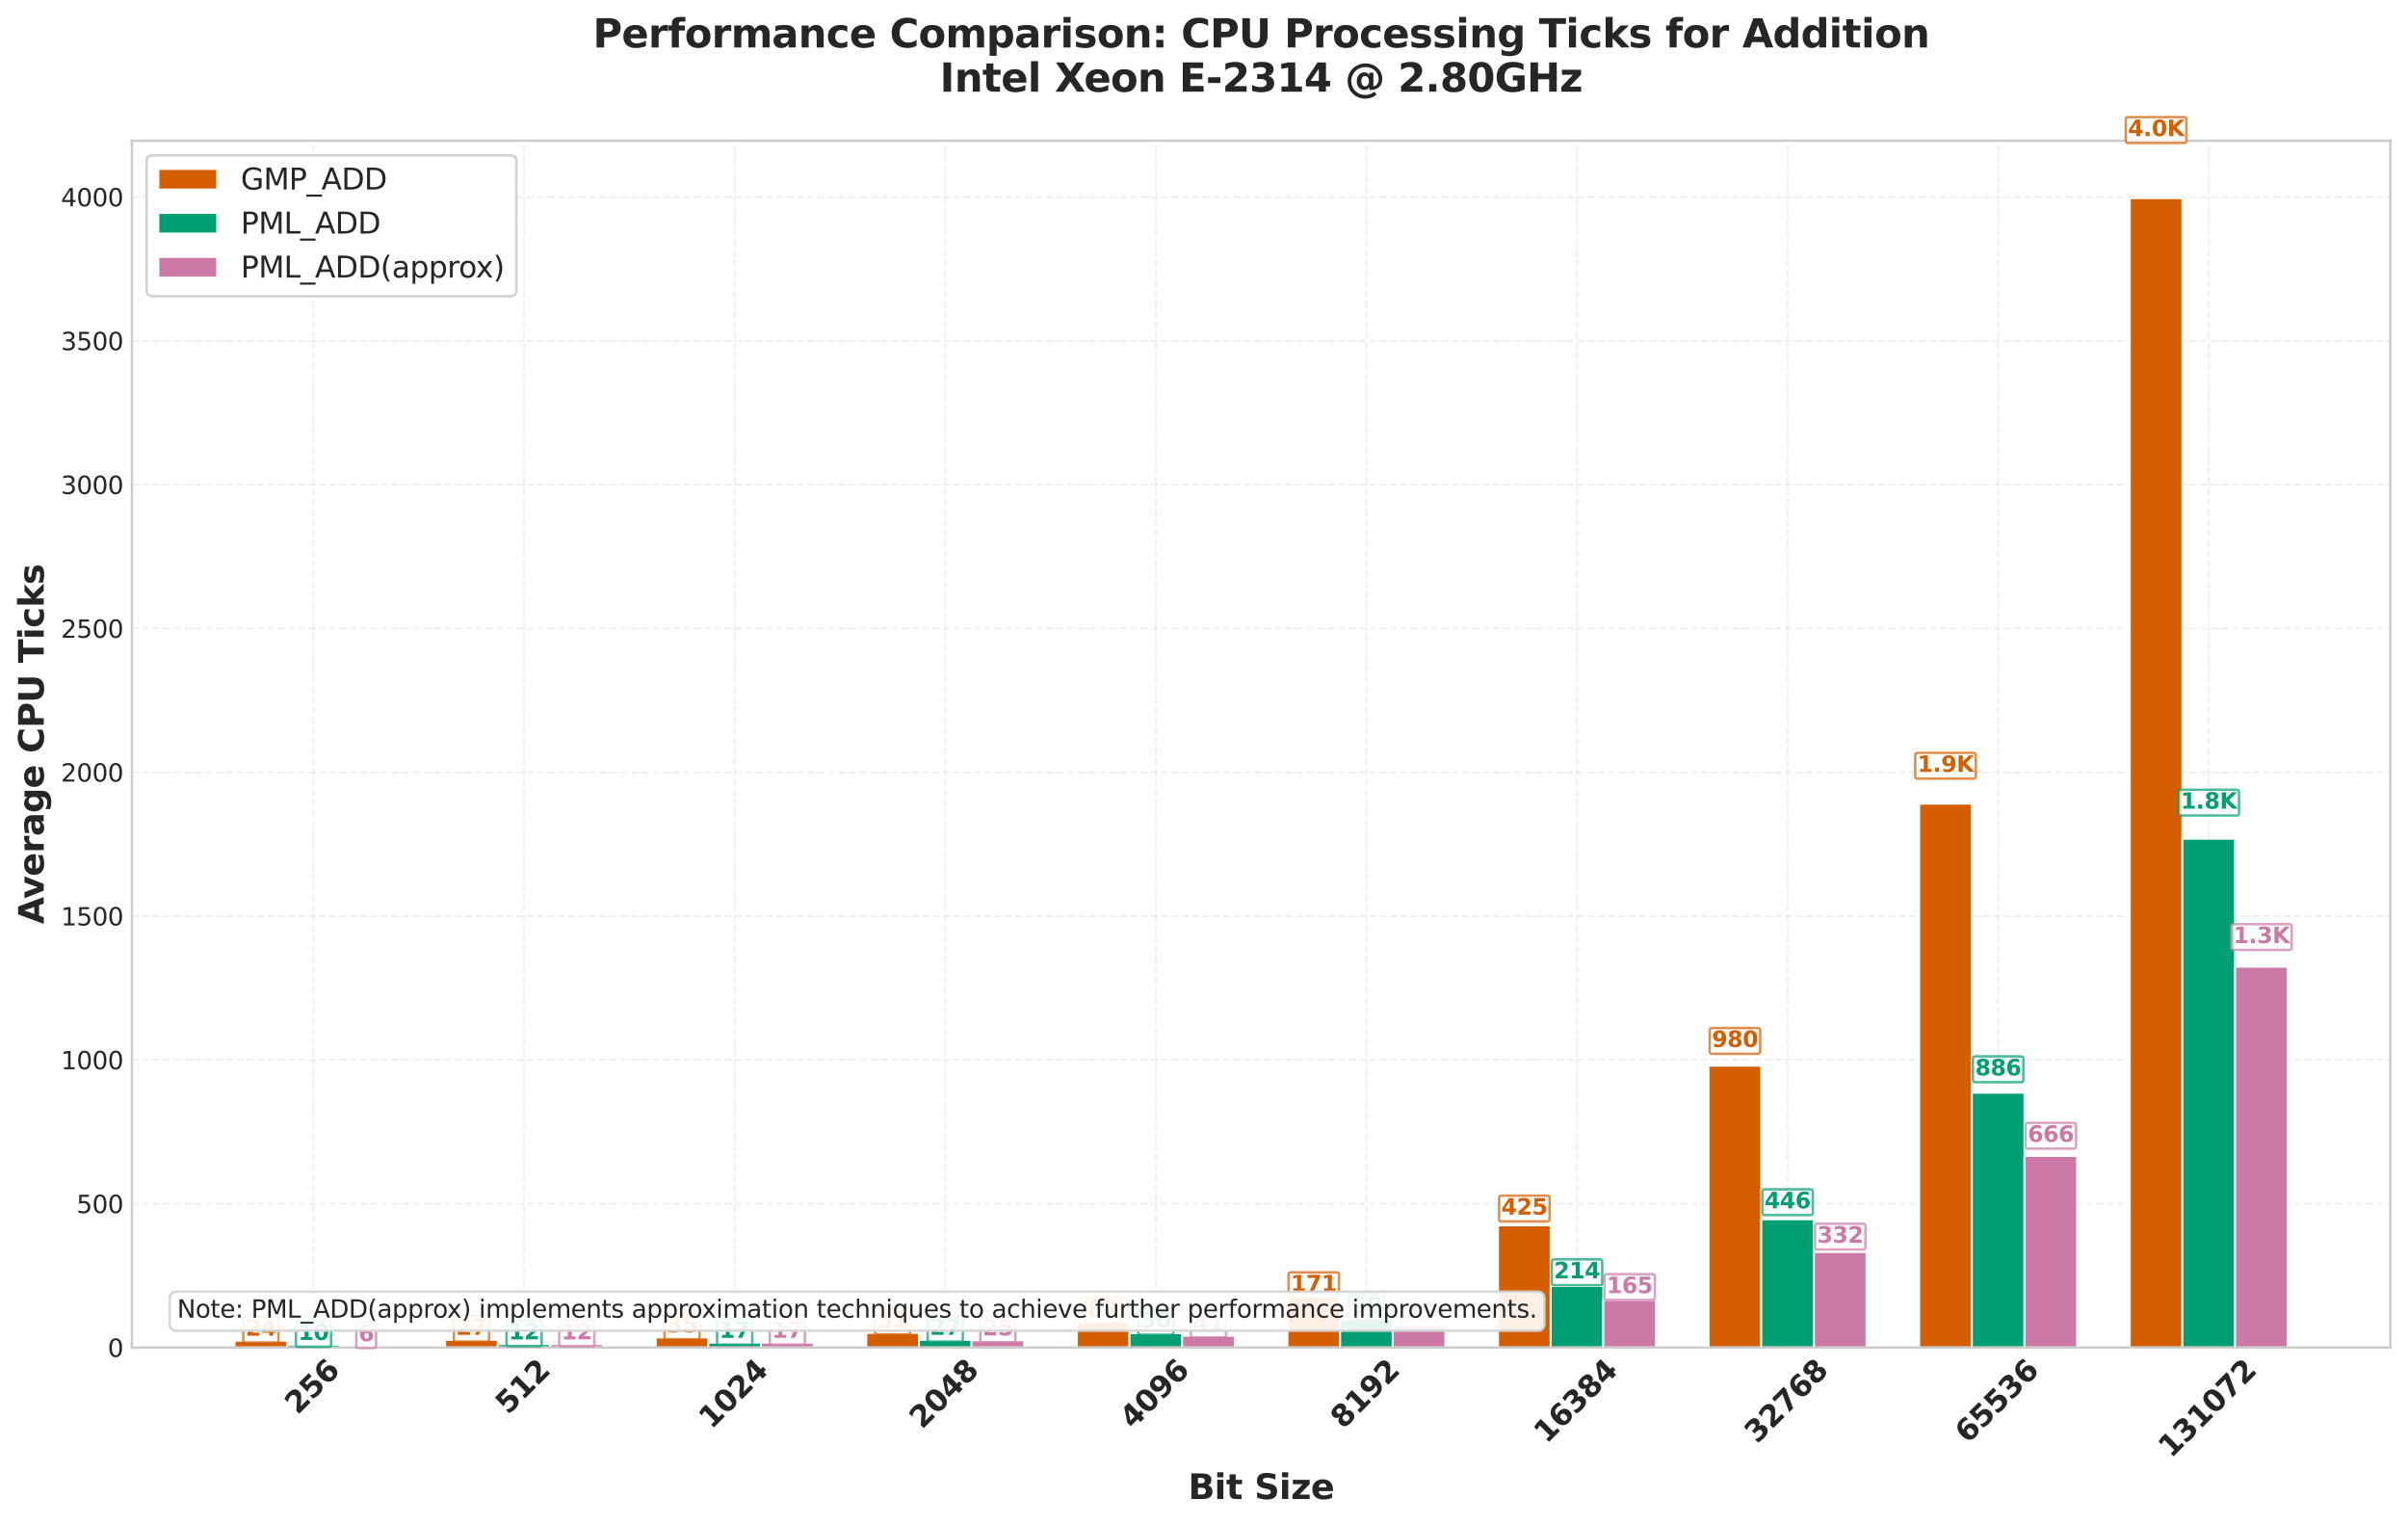 <?xml version="1.0" encoding="utf-8" standalone="no"?>
<!DOCTYPE svg PUBLIC "-//W3C//DTD SVG 1.1//EN"
  "http://www.w3.org/Graphics/SVG/1.1/DTD/svg11.dtd">
<svg xmlns:xlink="http://www.w3.org/1999/xlink" width="982.359pt" height="621.554pt" viewBox="0 0 982.359 621.554" xmlns="http://www.w3.org/2000/svg" version="1.1">
 <defs>
  <style type="text/css">*{stroke-linejoin: round; stroke-linecap: butt}</style>
 </defs>
 <g id="figure_1">
  <g id="patch_1">
   <path d="M 0 621.554 
L 982.359 621.554 
L 982.359 0 
L 0 0 
z
" style="fill: #ffffff"/>
  </g>
  <g id="axes_1">
   <g id="patch_2">
    <path d="M 53.809 549.669 
L 975.159 549.669 
L 975.159 57.399 
L 53.809 57.399 
z
" style="fill: #ffffff"/>
   </g>
   <g id="matplotlib.axis_1">
    <g id="xtick_1">
     <g id="line2d_1">
      <path d="M 127.903 549.669 
L 127.903 57.399 
" clip-path="url(#p71ce08d3d4)" style="fill: none; stroke-dasharray: 2.96,1.28; stroke-dashoffset: 0; stroke: #cccccc; stroke-opacity: 0.3; stroke-width: 0.8"/>
     </g>
     <g id="line2d_2"/>
     <g id="text_1">
      <!-- 256 -->
      <g style="fill: #262626" transform="translate(121.389 577.328) rotate(-45) scale(0.12 -0.12)">
       <defs>
        <path id="DejaVuSans-Bold-32" d="M 1844 884 
L 3897 884 
L 3897 0 
L 506 0 
L 506 884 
L 2209 2388 
Q 2438 2594 2547 2791 
Q 2656 2988 2656 3200 
Q 2656 3528 2436 3728 
Q 2216 3928 1850 3928 
Q 1569 3928 1234 3808 
Q 900 3688 519 3450 
L 519 4475 
Q 925 4609 1322 4679 
Q 1719 4750 2100 4750 
Q 2938 4750 3402 4381 
Q 3866 4013 3866 3353 
Q 3866 2972 3669 2642 
Q 3472 2313 2841 1759 
L 1844 884 
z
" transform="scale(0.016)"/>
        <path id="DejaVuSans-Bold-35" d="M 678 4666 
L 3669 4666 
L 3669 3781 
L 1638 3781 
L 1638 3059 
Q 1775 3097 1914 3117 
Q 2053 3138 2203 3138 
Q 3056 3138 3531 2711 
Q 4006 2284 4006 1522 
Q 4006 766 3489 337 
Q 2972 -91 2053 -91 
Q 1656 -91 1267 -14 
Q 878 63 494 219 
L 494 1166 
Q 875 947 1217 837 
Q 1559 728 1863 728 
Q 2300 728 2551 942 
Q 2803 1156 2803 1522 
Q 2803 1891 2551 2103 
Q 2300 2316 1863 2316 
Q 1603 2316 1309 2248 
Q 1016 2181 678 2041 
L 678 4666 
z
" transform="scale(0.016)"/>
        <path id="DejaVuSans-Bold-36" d="M 2316 2303 
Q 2000 2303 1842 2098 
Q 1684 1894 1684 1484 
Q 1684 1075 1842 870 
Q 2000 666 2316 666 
Q 2634 666 2792 870 
Q 2950 1075 2950 1484 
Q 2950 1894 2792 2098 
Q 2634 2303 2316 2303 
z
M 3803 4544 
L 3803 3681 
Q 3506 3822 3243 3889 
Q 2981 3956 2731 3956 
Q 2194 3956 1894 3657 
Q 1594 3359 1544 2772 
Q 1750 2925 1990 3001 
Q 2231 3078 2516 3078 
Q 3231 3078 3670 2659 
Q 4109 2241 4109 1563 
Q 4109 813 3618 361 
Q 3128 -91 2303 -91 
Q 1394 -91 895 523 
Q 397 1138 397 2266 
Q 397 3422 980 4083 
Q 1563 4744 2578 4744 
Q 2900 4744 3203 4694 
Q 3506 4644 3803 4544 
z
" transform="scale(0.016)"/>
       </defs>
       <use xlink:href="#DejaVuSans-Bold-32"/>
       <use xlink:href="#DejaVuSans-Bold-35" transform="translate(69.58 0)"/>
       <use xlink:href="#DejaVuSans-Bold-36" transform="translate(139.16 0)"/>
      </g>
     </g>
    </g>
    <g id="xtick_2">
     <g id="line2d_3">
      <path d="M 213.81 549.669 
L 213.81 57.399 
" clip-path="url(#p71ce08d3d4)" style="fill: none; stroke-dasharray: 2.96,1.28; stroke-dashoffset: 0; stroke: #cccccc; stroke-opacity: 0.3; stroke-width: 0.8"/>
     </g>
     <g id="line2d_4"/>
     <g id="text_2">
      <!-- 512 -->
      <g style="fill: #262626" transform="translate(207.296 577.328) rotate(-45) scale(0.12 -0.12)">
       <defs>
        <path id="DejaVuSans-Bold-31" d="M 750 831 
L 1813 831 
L 1813 3847 
L 722 3622 
L 722 4441 
L 1806 4666 
L 2950 4666 
L 2950 831 
L 4013 831 
L 4013 0 
L 750 0 
L 750 831 
z
" transform="scale(0.016)"/>
       </defs>
       <use xlink:href="#DejaVuSans-Bold-35"/>
       <use xlink:href="#DejaVuSans-Bold-31" transform="translate(69.58 0)"/>
       <use xlink:href="#DejaVuSans-Bold-32" transform="translate(139.16 0)"/>
      </g>
     </g>
    </g>
    <g id="xtick_3">
     <g id="line2d_5">
      <path d="M 299.717 549.669 
L 299.717 57.399 
" clip-path="url(#p71ce08d3d4)" style="fill: none; stroke-dasharray: 2.96,1.28; stroke-dashoffset: 0; stroke: #cccccc; stroke-opacity: 0.3; stroke-width: 0.8"/>
     </g>
     <g id="line2d_6"/>
     <g id="text_3">
      <!-- 1024 -->
      <g style="fill: #262626" transform="translate(290.25 583.232) rotate(-45) scale(0.12 -0.12)">
       <defs>
        <path id="DejaVuSans-Bold-30" d="M 2944 2338 
Q 2944 3213 2780 3570 
Q 2616 3928 2228 3928 
Q 1841 3928 1675 3570 
Q 1509 3213 1509 2338 
Q 1509 1453 1675 1090 
Q 1841 728 2228 728 
Q 2613 728 2778 1090 
Q 2944 1453 2944 2338 
z
M 4147 2328 
Q 4147 1169 3647 539 
Q 3147 -91 2228 -91 
Q 1306 -91 806 539 
Q 306 1169 306 2328 
Q 306 3491 806 4120 
Q 1306 4750 2228 4750 
Q 3147 4750 3647 4120 
Q 4147 3491 4147 2328 
z
" transform="scale(0.016)"/>
        <path id="DejaVuSans-Bold-34" d="M 2356 3675 
L 1038 1722 
L 2356 1722 
L 2356 3675 
z
M 2156 4666 
L 3494 4666 
L 3494 1722 
L 4159 1722 
L 4159 850 
L 3494 850 
L 3494 0 
L 2356 0 
L 2356 850 
L 288 850 
L 288 1881 
L 2156 4666 
z
" transform="scale(0.016)"/>
       </defs>
       <use xlink:href="#DejaVuSans-Bold-31"/>
       <use xlink:href="#DejaVuSans-Bold-30" transform="translate(69.58 0)"/>
       <use xlink:href="#DejaVuSans-Bold-32" transform="translate(139.16 0)"/>
       <use xlink:href="#DejaVuSans-Bold-34" transform="translate(208.74 0)"/>
      </g>
     </g>
    </g>
    <g id="xtick_4">
     <g id="line2d_7">
      <path d="M 385.624 549.669 
L 385.624 57.399 
" clip-path="url(#p71ce08d3d4)" style="fill: none; stroke-dasharray: 2.96,1.28; stroke-dashoffset: 0; stroke: #cccccc; stroke-opacity: 0.3; stroke-width: 0.8"/>
     </g>
     <g id="line2d_8"/>
     <g id="text_4">
      <!-- 2048 -->
      <g style="fill: #262626" transform="translate(376.157 583.232) rotate(-45) scale(0.12 -0.12)">
       <defs>
        <path id="DejaVuSans-Bold-38" d="M 2228 2088 
Q 1891 2088 1709 1903 
Q 1528 1719 1528 1375 
Q 1528 1031 1709 848 
Q 1891 666 2228 666 
Q 2563 666 2741 848 
Q 2919 1031 2919 1375 
Q 2919 1722 2741 1905 
Q 2563 2088 2228 2088 
z
M 1350 2484 
Q 925 2613 709 2878 
Q 494 3144 494 3541 
Q 494 4131 934 4440 
Q 1375 4750 2228 4750 
Q 3075 4750 3515 4442 
Q 3956 4134 3956 3541 
Q 3956 3144 3739 2878 
Q 3522 2613 3097 2484 
Q 3572 2353 3814 2058 
Q 4056 1763 4056 1313 
Q 4056 619 3595 264 
Q 3134 -91 2228 -91 
Q 1319 -91 855 264 
Q 391 619 391 1313 
Q 391 1763 633 2058 
Q 875 2353 1350 2484 
z
M 1631 3419 
Q 1631 3141 1786 2991 
Q 1941 2841 2228 2841 
Q 2509 2841 2662 2991 
Q 2816 3141 2816 3419 
Q 2816 3697 2662 3845 
Q 2509 3994 2228 3994 
Q 1941 3994 1786 3844 
Q 1631 3694 1631 3419 
z
" transform="scale(0.016)"/>
       </defs>
       <use xlink:href="#DejaVuSans-Bold-32"/>
       <use xlink:href="#DejaVuSans-Bold-30" transform="translate(69.58 0)"/>
       <use xlink:href="#DejaVuSans-Bold-34" transform="translate(139.16 0)"/>
       <use xlink:href="#DejaVuSans-Bold-38" transform="translate(208.74 0)"/>
      </g>
     </g>
    </g>
    <g id="xtick_5">
     <g id="line2d_9">
      <path d="M 471.53 549.669 
L 471.53 57.399 
" clip-path="url(#p71ce08d3d4)" style="fill: none; stroke-dasharray: 2.96,1.28; stroke-dashoffset: 0; stroke: #cccccc; stroke-opacity: 0.3; stroke-width: 0.8"/>
     </g>
     <g id="line2d_10"/>
     <g id="text_5">
      <!-- 4096 -->
      <g style="fill: #262626" transform="translate(462.064 583.232) rotate(-45) scale(0.12 -0.12)">
       <defs>
        <path id="DejaVuSans-Bold-39" d="M 641 103 
L 641 966 
Q 928 831 1190 764 
Q 1453 697 1709 697 
Q 2247 697 2547 995 
Q 2847 1294 2900 1881 
Q 2688 1725 2447 1647 
Q 2206 1569 1925 1569 
Q 1209 1569 770 1986 
Q 331 2403 331 3084 
Q 331 3838 820 4291 
Q 1309 4744 2131 4744 
Q 3044 4744 3544 4128 
Q 4044 3513 4044 2388 
Q 4044 1231 3459 570 
Q 2875 -91 1856 -91 
Q 1528 -91 1228 -42 
Q 928 6 641 103 
z
M 2125 2350 
Q 2441 2350 2600 2554 
Q 2759 2759 2759 3169 
Q 2759 3575 2600 3781 
Q 2441 3988 2125 3988 
Q 1809 3988 1650 3781 
Q 1491 3575 1491 3169 
Q 1491 2759 1650 2554 
Q 1809 2350 2125 2350 
z
" transform="scale(0.016)"/>
       </defs>
       <use xlink:href="#DejaVuSans-Bold-34"/>
       <use xlink:href="#DejaVuSans-Bold-30" transform="translate(69.58 0)"/>
       <use xlink:href="#DejaVuSans-Bold-39" transform="translate(139.16 0)"/>
       <use xlink:href="#DejaVuSans-Bold-36" transform="translate(208.74 0)"/>
      </g>
     </g>
    </g>
    <g id="xtick_6">
     <g id="line2d_11">
      <path d="M 557.437 549.669 
L 557.437 57.399 
" clip-path="url(#p71ce08d3d4)" style="fill: none; stroke-dasharray: 2.96,1.28; stroke-dashoffset: 0; stroke: #cccccc; stroke-opacity: 0.3; stroke-width: 0.8"/>
     </g>
     <g id="line2d_12"/>
     <g id="text_6">
      <!-- 8192 -->
      <g style="fill: #262626" transform="translate(547.971 583.232) rotate(-45) scale(0.12 -0.12)">
       <use xlink:href="#DejaVuSans-Bold-38"/>
       <use xlink:href="#DejaVuSans-Bold-31" transform="translate(69.58 0)"/>
       <use xlink:href="#DejaVuSans-Bold-39" transform="translate(139.16 0)"/>
       <use xlink:href="#DejaVuSans-Bold-32" transform="translate(208.74 0)"/>
      </g>
     </g>
    </g>
    <g id="xtick_7">
     <g id="line2d_13">
      <path d="M 643.344 549.669 
L 643.344 57.399 
" clip-path="url(#p71ce08d3d4)" style="fill: none; stroke-dasharray: 2.96,1.28; stroke-dashoffset: 0; stroke: #cccccc; stroke-opacity: 0.3; stroke-width: 0.8"/>
     </g>
     <g id="line2d_14"/>
     <g id="text_7">
      <!-- 16384 -->
      <g style="fill: #262626" transform="translate(630.926 589.136) rotate(-45) scale(0.12 -0.12)">
       <defs>
        <path id="DejaVuSans-Bold-33" d="M 2981 2516 
Q 3453 2394 3698 2092 
Q 3944 1791 3944 1325 
Q 3944 631 3412 270 
Q 2881 -91 1863 -91 
Q 1503 -91 1142 -33 
Q 781 25 428 141 
L 428 1069 
Q 766 900 1098 814 
Q 1431 728 1753 728 
Q 2231 728 2486 893 
Q 2741 1059 2741 1369 
Q 2741 1688 2480 1852 
Q 2219 2016 1709 2016 
L 1228 2016 
L 1228 2791 
L 1734 2791 
Q 2188 2791 2409 2933 
Q 2631 3075 2631 3366 
Q 2631 3634 2415 3781 
Q 2200 3928 1806 3928 
Q 1516 3928 1219 3862 
Q 922 3797 628 3669 
L 628 4550 
Q 984 4650 1334 4700 
Q 1684 4750 2022 4750 
Q 2931 4750 3382 4451 
Q 3834 4153 3834 3553 
Q 3834 3144 3618 2883 
Q 3403 2622 2981 2516 
z
" transform="scale(0.016)"/>
       </defs>
       <use xlink:href="#DejaVuSans-Bold-31"/>
       <use xlink:href="#DejaVuSans-Bold-36" transform="translate(69.58 0)"/>
       <use xlink:href="#DejaVuSans-Bold-33" transform="translate(139.16 0)"/>
       <use xlink:href="#DejaVuSans-Bold-38" transform="translate(208.74 0)"/>
       <use xlink:href="#DejaVuSans-Bold-34" transform="translate(278.32 0)"/>
      </g>
     </g>
    </g>
    <g id="xtick_8">
     <g id="line2d_15">
      <path d="M 729.251 549.669 
L 729.251 57.399 
" clip-path="url(#p71ce08d3d4)" style="fill: none; stroke-dasharray: 2.96,1.28; stroke-dashoffset: 0; stroke: #cccccc; stroke-opacity: 0.3; stroke-width: 0.8"/>
     </g>
     <g id="line2d_16"/>
     <g id="text_8">
      <!-- 32768 -->
      <g style="fill: #262626" transform="translate(716.832 589.136) rotate(-45) scale(0.12 -0.12)">
       <defs>
        <path id="DejaVuSans-Bold-37" d="M 428 4666 
L 3944 4666 
L 3944 3988 
L 2125 0 
L 953 0 
L 2675 3781 
L 428 3781 
L 428 4666 
z
" transform="scale(0.016)"/>
       </defs>
       <use xlink:href="#DejaVuSans-Bold-33"/>
       <use xlink:href="#DejaVuSans-Bold-32" transform="translate(69.58 0)"/>
       <use xlink:href="#DejaVuSans-Bold-37" transform="translate(139.16 0)"/>
       <use xlink:href="#DejaVuSans-Bold-36" transform="translate(208.74 0)"/>
       <use xlink:href="#DejaVuSans-Bold-38" transform="translate(278.32 0)"/>
      </g>
     </g>
    </g>
    <g id="xtick_9">
     <g id="line2d_17">
      <path d="M 815.157 549.669 
L 815.157 57.399 
" clip-path="url(#p71ce08d3d4)" style="fill: none; stroke-dasharray: 2.96,1.28; stroke-dashoffset: 0; stroke: #cccccc; stroke-opacity: 0.3; stroke-width: 0.8"/>
     </g>
     <g id="line2d_18"/>
     <g id="text_9">
      <!-- 65536 -->
      <g style="fill: #262626" transform="translate(802.739 589.136) rotate(-45) scale(0.12 -0.12)">
       <use xlink:href="#DejaVuSans-Bold-36"/>
       <use xlink:href="#DejaVuSans-Bold-35" transform="translate(69.58 0)"/>
       <use xlink:href="#DejaVuSans-Bold-35" transform="translate(139.16 0)"/>
       <use xlink:href="#DejaVuSans-Bold-33" transform="translate(208.74 0)"/>
       <use xlink:href="#DejaVuSans-Bold-36" transform="translate(278.32 0)"/>
      </g>
     </g>
    </g>
    <g id="xtick_10">
     <g id="line2d_19">
      <path d="M 901.064 549.669 
L 901.064 57.399 
" clip-path="url(#p71ce08d3d4)" style="fill: none; stroke-dasharray: 2.96,1.28; stroke-dashoffset: 0; stroke: #cccccc; stroke-opacity: 0.3; stroke-width: 0.8"/>
     </g>
     <g id="line2d_20"/>
     <g id="text_10">
      <!-- 131072 -->
      <g style="fill: #262626" transform="translate(885.694 595.04) rotate(-45) scale(0.12 -0.12)">
       <use xlink:href="#DejaVuSans-Bold-31"/>
       <use xlink:href="#DejaVuSans-Bold-33" transform="translate(69.58 0)"/>
       <use xlink:href="#DejaVuSans-Bold-31" transform="translate(139.16 0)"/>
       <use xlink:href="#DejaVuSans-Bold-30" transform="translate(208.74 0)"/>
       <use xlink:href="#DejaVuSans-Bold-37" transform="translate(278.32 0)"/>
       <use xlink:href="#DejaVuSans-Bold-32" transform="translate(347.9 0)"/>
      </g>
     </g>
    </g>
    <g id="text_11">
     <!-- Bit Size -->
     <g style="fill: #262626" transform="translate(484.703 611.442) scale(0.14 -0.14)">
      <defs>
       <path id="DejaVuSans-Bold-42" d="M 2456 2859 
Q 2741 2859 2887 2984 
Q 3034 3109 3034 3353 
Q 3034 3594 2887 3720 
Q 2741 3847 2456 3847 
L 1791 3847 
L 1791 2859 
L 2456 2859 
z
M 2497 819 
Q 2859 819 3042 972 
Q 3225 1125 3225 1434 
Q 3225 1738 3044 1889 
Q 2863 2041 2497 2041 
L 1791 2041 
L 1791 819 
L 2497 819 
z
M 3616 2497 
Q 4003 2384 4215 2081 
Q 4428 1778 4428 1338 
Q 4428 663 3972 331 
Q 3516 0 2584 0 
L 588 0 
L 588 4666 
L 2394 4666 
Q 3366 4666 3802 4372 
Q 4238 4078 4238 3431 
Q 4238 3091 4078 2852 
Q 3919 2613 3616 2497 
z
" transform="scale(0.016)"/>
       <path id="DejaVuSans-Bold-69" d="M 538 3500 
L 1656 3500 
L 1656 0 
L 538 0 
L 538 3500 
z
M 538 4863 
L 1656 4863 
L 1656 3950 
L 538 3950 
L 538 4863 
z
" transform="scale(0.016)"/>
       <path id="DejaVuSans-Bold-74" d="M 1759 4494 
L 1759 3500 
L 2913 3500 
L 2913 2700 
L 1759 2700 
L 1759 1216 
Q 1759 972 1856 886 
Q 1953 800 2241 800 
L 2816 800 
L 2816 0 
L 1856 0 
Q 1194 0 917 276 
Q 641 553 641 1216 
L 641 2700 
L 84 2700 
L 84 3500 
L 641 3500 
L 641 4494 
L 1759 4494 
z
" transform="scale(0.016)"/>
       <path id="DejaVuSans-Bold-20" transform="scale(0.016)"/>
       <path id="DejaVuSans-Bold-53" d="M 3834 4519 
L 3834 3531 
Q 3450 3703 3084 3790 
Q 2719 3878 2394 3878 
Q 1963 3878 1756 3759 
Q 1550 3641 1550 3391 
Q 1550 3203 1689 3098 
Q 1828 2994 2194 2919 
L 2706 2816 
Q 3484 2659 3812 2340 
Q 4141 2022 4141 1434 
Q 4141 663 3683 286 
Q 3225 -91 2284 -91 
Q 1841 -91 1394 -6 
Q 947 78 500 244 
L 500 1259 
Q 947 1022 1364 901 
Q 1781 781 2169 781 
Q 2563 781 2772 912 
Q 2981 1044 2981 1288 
Q 2981 1506 2839 1625 
Q 2697 1744 2272 1838 
L 1806 1941 
Q 1106 2091 782 2419 
Q 459 2747 459 3303 
Q 459 4000 909 4375 
Q 1359 4750 2203 4750 
Q 2588 4750 2994 4692 
Q 3400 4634 3834 4519 
z
" transform="scale(0.016)"/>
       <path id="DejaVuSans-Bold-7a" d="M 366 3500 
L 3419 3500 
L 3419 2719 
L 1575 800 
L 3419 800 
L 3419 0 
L 288 0 
L 288 781 
L 2131 2700 
L 366 2700 
L 366 3500 
z
" transform="scale(0.016)"/>
       <path id="DejaVuSans-Bold-65" d="M 4031 1759 
L 4031 1441 
L 1416 1441 
Q 1456 1047 1700 850 
Q 1944 653 2381 653 
Q 2734 653 3104 758 
Q 3475 863 3866 1075 
L 3866 213 
Q 3469 63 3072 -14 
Q 2675 -91 2278 -91 
Q 1328 -91 801 392 
Q 275 875 275 1747 
Q 275 2603 792 3093 
Q 1309 3584 2216 3584 
Q 3041 3584 3536 3087 
Q 4031 2591 4031 1759 
z
M 2881 2131 
Q 2881 2450 2695 2645 
Q 2509 2841 2209 2841 
Q 1884 2841 1681 2658 
Q 1478 2475 1428 2131 
L 2881 2131 
z
" transform="scale(0.016)"/>
      </defs>
      <use xlink:href="#DejaVuSans-Bold-42"/>
      <use xlink:href="#DejaVuSans-Bold-69" transform="translate(76.221 0)"/>
      <use xlink:href="#DejaVuSans-Bold-74" transform="translate(110.498 0)"/>
      <use xlink:href="#DejaVuSans-Bold-20" transform="translate(158.301 0)"/>
      <use xlink:href="#DejaVuSans-Bold-53" transform="translate(193.115 0)"/>
      <use xlink:href="#DejaVuSans-Bold-69" transform="translate(265.137 0)"/>
      <use xlink:href="#DejaVuSans-Bold-7a" transform="translate(299.414 0)"/>
      <use xlink:href="#DejaVuSans-Bold-65" transform="translate(357.617 0)"/>
     </g>
    </g>
   </g>
   <g id="matplotlib.axis_2">
    <g id="ytick_1">
     <g id="line2d_21">
      <path d="M 53.809 549.669 
L 975.159 549.669 
" clip-path="url(#p71ce08d3d4)" style="fill: none; stroke-dasharray: 2.96,1.28; stroke-dashoffset: 0; stroke: #cccccc; stroke-opacity: 0.3; stroke-width: 0.8"/>
     </g>
     <g id="line2d_22"/>
     <g id="text_12">
      <!-- 0 -->
      <g style="fill: #262626" transform="translate(43.946 553.468) scale(0.1 -0.1)">
       <defs>
        <path id="DejaVuSans-30" d="M 2034 4250 
Q 1547 4250 1301 3770 
Q 1056 3291 1056 2328 
Q 1056 1369 1301 889 
Q 1547 409 2034 409 
Q 2525 409 2770 889 
Q 3016 1369 3016 2328 
Q 3016 3291 2770 3770 
Q 2525 4250 2034 4250 
z
M 2034 4750 
Q 2819 4750 3233 4129 
Q 3647 3509 3647 2328 
Q 3647 1150 3233 529 
Q 2819 -91 2034 -91 
Q 1250 -91 836 529 
Q 422 1150 422 2328 
Q 422 3509 836 4129 
Q 1250 4750 2034 4750 
z
" transform="scale(0.016)"/>
       </defs>
       <use xlink:href="#DejaVuSans-30"/>
      </g>
     </g>
    </g>
    <g id="ytick_2">
     <g id="line2d_23">
      <path d="M 53.809 491.006 
L 975.159 491.006 
" clip-path="url(#p71ce08d3d4)" style="fill: none; stroke-dasharray: 2.96,1.28; stroke-dashoffset: 0; stroke: #cccccc; stroke-opacity: 0.3; stroke-width: 0.8"/>
     </g>
     <g id="line2d_24"/>
     <g id="text_13">
      <!-- 500 -->
      <g style="fill: #262626" transform="translate(31.221 494.806) scale(0.1 -0.1)">
       <defs>
        <path id="DejaVuSans-35" d="M 691 4666 
L 3169 4666 
L 3169 4134 
L 1269 4134 
L 1269 2991 
Q 1406 3038 1543 3061 
Q 1681 3084 1819 3084 
Q 2600 3084 3056 2656 
Q 3513 2228 3513 1497 
Q 3513 744 3044 326 
Q 2575 -91 1722 -91 
Q 1428 -91 1123 -41 
Q 819 9 494 109 
L 494 744 
Q 775 591 1075 516 
Q 1375 441 1709 441 
Q 2250 441 2565 725 
Q 2881 1009 2881 1497 
Q 2881 1984 2565 2268 
Q 2250 2553 1709 2553 
Q 1456 2553 1204 2497 
Q 953 2441 691 2322 
L 691 4666 
z
" transform="scale(0.016)"/>
       </defs>
       <use xlink:href="#DejaVuSans-35"/>
       <use xlink:href="#DejaVuSans-30" transform="translate(63.623 0)"/>
       <use xlink:href="#DejaVuSans-30" transform="translate(127.246 0)"/>
      </g>
     </g>
    </g>
    <g id="ytick_3">
     <g id="line2d_25">
      <path d="M 53.809 432.344 
L 975.159 432.344 
" clip-path="url(#p71ce08d3d4)" style="fill: none; stroke-dasharray: 2.96,1.28; stroke-dashoffset: 0; stroke: #cccccc; stroke-opacity: 0.3; stroke-width: 0.8"/>
     </g>
     <g id="line2d_26"/>
     <g id="text_14">
      <!-- 1000 -->
      <g style="fill: #262626" transform="translate(24.859 436.143) scale(0.1 -0.1)">
       <defs>
        <path id="DejaVuSans-31" d="M 794 531 
L 1825 531 
L 1825 4091 
L 703 3866 
L 703 4441 
L 1819 4666 
L 2450 4666 
L 2450 531 
L 3481 531 
L 3481 0 
L 794 0 
L 794 531 
z
" transform="scale(0.016)"/>
       </defs>
       <use xlink:href="#DejaVuSans-31"/>
       <use xlink:href="#DejaVuSans-30" transform="translate(63.623 0)"/>
       <use xlink:href="#DejaVuSans-30" transform="translate(127.246 0)"/>
       <use xlink:href="#DejaVuSans-30" transform="translate(190.869 0)"/>
      </g>
     </g>
    </g>
    <g id="ytick_4">
     <g id="line2d_27">
      <path d="M 53.809 373.682 
L 975.159 373.682 
" clip-path="url(#p71ce08d3d4)" style="fill: none; stroke-dasharray: 2.96,1.28; stroke-dashoffset: 0; stroke: #cccccc; stroke-opacity: 0.3; stroke-width: 0.8"/>
     </g>
     <g id="line2d_28"/>
     <g id="text_15">
      <!-- 1500 -->
      <g style="fill: #262626" transform="translate(24.859 377.481) scale(0.1 -0.1)">
       <use xlink:href="#DejaVuSans-31"/>
       <use xlink:href="#DejaVuSans-35" transform="translate(63.623 0)"/>
       <use xlink:href="#DejaVuSans-30" transform="translate(127.246 0)"/>
       <use xlink:href="#DejaVuSans-30" transform="translate(190.869 0)"/>
      </g>
     </g>
    </g>
    <g id="ytick_5">
     <g id="line2d_29">
      <path d="M 53.809 315.02 
L 975.159 315.02 
" clip-path="url(#p71ce08d3d4)" style="fill: none; stroke-dasharray: 2.96,1.28; stroke-dashoffset: 0; stroke: #cccccc; stroke-opacity: 0.3; stroke-width: 0.8"/>
     </g>
     <g id="line2d_30"/>
     <g id="text_16">
      <!-- 2000 -->
      <g style="fill: #262626" transform="translate(24.859 318.819) scale(0.1 -0.1)">
       <defs>
        <path id="DejaVuSans-32" d="M 1228 531 
L 3431 531 
L 3431 0 
L 469 0 
L 469 531 
Q 828 903 1448 1529 
Q 2069 2156 2228 2338 
Q 2531 2678 2651 2914 
Q 2772 3150 2772 3378 
Q 2772 3750 2511 3984 
Q 2250 4219 1831 4219 
Q 1534 4219 1204 4116 
Q 875 4013 500 3803 
L 500 4441 
Q 881 4594 1212 4672 
Q 1544 4750 1819 4750 
Q 2544 4750 2975 4387 
Q 3406 4025 3406 3419 
Q 3406 3131 3298 2873 
Q 3191 2616 2906 2266 
Q 2828 2175 2409 1742 
Q 1991 1309 1228 531 
z
" transform="scale(0.016)"/>
       </defs>
       <use xlink:href="#DejaVuSans-32"/>
       <use xlink:href="#DejaVuSans-30" transform="translate(63.623 0)"/>
       <use xlink:href="#DejaVuSans-30" transform="translate(127.246 0)"/>
       <use xlink:href="#DejaVuSans-30" transform="translate(190.869 0)"/>
      </g>
     </g>
    </g>
    <g id="ytick_6">
     <g id="line2d_31">
      <path d="M 53.809 256.358 
L 975.159 256.358 
" clip-path="url(#p71ce08d3d4)" style="fill: none; stroke-dasharray: 2.96,1.28; stroke-dashoffset: 0; stroke: #cccccc; stroke-opacity: 0.3; stroke-width: 0.8"/>
     </g>
     <g id="line2d_32"/>
     <g id="text_17">
      <!-- 2500 -->
      <g style="fill: #262626" transform="translate(24.859 260.157) scale(0.1 -0.1)">
       <use xlink:href="#DejaVuSans-32"/>
       <use xlink:href="#DejaVuSans-35" transform="translate(63.623 0)"/>
       <use xlink:href="#DejaVuSans-30" transform="translate(127.246 0)"/>
       <use xlink:href="#DejaVuSans-30" transform="translate(190.869 0)"/>
      </g>
     </g>
    </g>
    <g id="ytick_7">
     <g id="line2d_33">
      <path d="M 53.809 197.695 
L 975.159 197.695 
" clip-path="url(#p71ce08d3d4)" style="fill: none; stroke-dasharray: 2.96,1.28; stroke-dashoffset: 0; stroke: #cccccc; stroke-opacity: 0.3; stroke-width: 0.8"/>
     </g>
     <g id="line2d_34"/>
     <g id="text_18">
      <!-- 3000 -->
      <g style="fill: #262626" transform="translate(24.859 201.495) scale(0.1 -0.1)">
       <defs>
        <path id="DejaVuSans-33" d="M 2597 2516 
Q 3050 2419 3304 2112 
Q 3559 1806 3559 1356 
Q 3559 666 3084 287 
Q 2609 -91 1734 -91 
Q 1441 -91 1130 -33 
Q 819 25 488 141 
L 488 750 
Q 750 597 1062 519 
Q 1375 441 1716 441 
Q 2309 441 2620 675 
Q 2931 909 2931 1356 
Q 2931 1769 2642 2001 
Q 2353 2234 1838 2234 
L 1294 2234 
L 1294 2753 
L 1863 2753 
Q 2328 2753 2575 2939 
Q 2822 3125 2822 3475 
Q 2822 3834 2567 4026 
Q 2313 4219 1838 4219 
Q 1578 4219 1281 4162 
Q 984 4106 628 3988 
L 628 4550 
Q 988 4650 1302 4700 
Q 1616 4750 1894 4750 
Q 2613 4750 3031 4423 
Q 3450 4097 3450 3541 
Q 3450 3153 3228 2886 
Q 3006 2619 2597 2516 
z
" transform="scale(0.016)"/>
       </defs>
       <use xlink:href="#DejaVuSans-33"/>
       <use xlink:href="#DejaVuSans-30" transform="translate(63.623 0)"/>
       <use xlink:href="#DejaVuSans-30" transform="translate(127.246 0)"/>
       <use xlink:href="#DejaVuSans-30" transform="translate(190.869 0)"/>
      </g>
     </g>
    </g>
    <g id="ytick_8">
     <g id="line2d_35">
      <path d="M 53.809 139.033 
L 975.159 139.033 
" clip-path="url(#p71ce08d3d4)" style="fill: none; stroke-dasharray: 2.96,1.28; stroke-dashoffset: 0; stroke: #cccccc; stroke-opacity: 0.3; stroke-width: 0.8"/>
     </g>
     <g id="line2d_36"/>
     <g id="text_19">
      <!-- 3500 -->
      <g style="fill: #262626" transform="translate(24.859 142.833) scale(0.1 -0.1)">
       <use xlink:href="#DejaVuSans-33"/>
       <use xlink:href="#DejaVuSans-35" transform="translate(63.623 0)"/>
       <use xlink:href="#DejaVuSans-30" transform="translate(127.246 0)"/>
       <use xlink:href="#DejaVuSans-30" transform="translate(190.869 0)"/>
      </g>
     </g>
    </g>
    <g id="ytick_9">
     <g id="line2d_37">
      <path d="M 53.809 80.371 
L 975.159 80.371 
" clip-path="url(#p71ce08d3d4)" style="fill: none; stroke-dasharray: 2.96,1.28; stroke-dashoffset: 0; stroke: #cccccc; stroke-opacity: 0.3; stroke-width: 0.8"/>
     </g>
     <g id="line2d_38"/>
     <g id="text_20">
      <!-- 4000 -->
      <g style="fill: #262626" transform="translate(24.859 84.17) scale(0.1 -0.1)">
       <defs>
        <path id="DejaVuSans-34" d="M 2419 4116 
L 825 1625 
L 2419 1625 
L 2419 4116 
z
M 2253 4666 
L 3047 4666 
L 3047 1625 
L 3713 1625 
L 3713 1100 
L 3047 1100 
L 3047 0 
L 2419 0 
L 2419 1100 
L 313 1100 
L 313 1709 
L 2253 4666 
z
" transform="scale(0.016)"/>
       </defs>
       <use xlink:href="#DejaVuSans-34"/>
       <use xlink:href="#DejaVuSans-30" transform="translate(63.623 0)"/>
       <use xlink:href="#DejaVuSans-30" transform="translate(127.246 0)"/>
       <use xlink:href="#DejaVuSans-30" transform="translate(190.869 0)"/>
      </g>
     </g>
    </g>
    <g id="text_21">
     <!-- Average CPU Ticks -->
     <g style="fill: #262626" transform="translate(17.838 376.915) rotate(-90) scale(0.14 -0.14)">
      <defs>
       <path id="DejaVuSans-Bold-41" d="M 3419 850 
L 1538 850 
L 1241 0 
L 31 0 
L 1759 4666 
L 3194 4666 
L 4922 0 
L 3713 0 
L 3419 850 
z
M 1838 1716 
L 3116 1716 
L 2478 3572 
L 1838 1716 
z
" transform="scale(0.016)"/>
       <path id="DejaVuSans-Bold-76" d="M 97 3500 
L 1216 3500 
L 2088 1081 
L 2956 3500 
L 4078 3500 
L 2700 0 
L 1472 0 
L 97 3500 
z
" transform="scale(0.016)"/>
       <path id="DejaVuSans-Bold-72" d="M 3138 2547 
Q 2991 2616 2845 2648 
Q 2700 2681 2553 2681 
Q 2122 2681 1889 2404 
Q 1656 2128 1656 1613 
L 1656 0 
L 538 0 
L 538 3500 
L 1656 3500 
L 1656 2925 
Q 1872 3269 2151 3426 
Q 2431 3584 2822 3584 
Q 2878 3584 2943 3579 
Q 3009 3575 3134 3559 
L 3138 2547 
z
" transform="scale(0.016)"/>
       <path id="DejaVuSans-Bold-61" d="M 2106 1575 
Q 1756 1575 1579 1456 
Q 1403 1338 1403 1106 
Q 1403 894 1545 773 
Q 1688 653 1941 653 
Q 2256 653 2472 879 
Q 2688 1106 2688 1447 
L 2688 1575 
L 2106 1575 
z
M 3816 1997 
L 3816 0 
L 2688 0 
L 2688 519 
Q 2463 200 2181 54 
Q 1900 -91 1497 -91 
Q 953 -91 614 226 
Q 275 544 275 1050 
Q 275 1666 698 1953 
Q 1122 2241 2028 2241 
L 2688 2241 
L 2688 2328 
Q 2688 2594 2478 2717 
Q 2269 2841 1825 2841 
Q 1466 2841 1156 2769 
Q 847 2697 581 2553 
L 581 3406 
Q 941 3494 1303 3539 
Q 1666 3584 2028 3584 
Q 2975 3584 3395 3211 
Q 3816 2838 3816 1997 
z
" transform="scale(0.016)"/>
       <path id="DejaVuSans-Bold-67" d="M 2919 594 
Q 2688 288 2409 144 
Q 2131 0 1766 0 
Q 1125 0 706 504 
Q 288 1009 288 1791 
Q 288 2575 706 3076 
Q 1125 3578 1766 3578 
Q 2131 3578 2409 3434 
Q 2688 3291 2919 2981 
L 2919 3500 
L 4044 3500 
L 4044 353 
Q 4044 -491 3511 -936 
Q 2978 -1381 1966 -1381 
Q 1638 -1381 1331 -1331 
Q 1025 -1281 716 -1178 
L 716 -306 
Q 1009 -475 1290 -558 
Q 1572 -641 1856 -641 
Q 2406 -641 2662 -400 
Q 2919 -159 2919 353 
L 2919 594 
z
M 2181 2772 
Q 1834 2772 1640 2515 
Q 1447 2259 1447 1791 
Q 1447 1309 1634 1061 
Q 1822 813 2181 813 
Q 2531 813 2725 1069 
Q 2919 1325 2919 1791 
Q 2919 2259 2725 2515 
Q 2531 2772 2181 2772 
z
" transform="scale(0.016)"/>
       <path id="DejaVuSans-Bold-43" d="M 4288 256 
Q 3956 84 3597 -3 
Q 3238 -91 2847 -91 
Q 1681 -91 1000 561 
Q 319 1213 319 2328 
Q 319 3447 1000 4098 
Q 1681 4750 2847 4750 
Q 3238 4750 3597 4662 
Q 3956 4575 4288 4403 
L 4288 3438 
Q 3953 3666 3628 3772 
Q 3303 3878 2944 3878 
Q 2300 3878 1931 3465 
Q 1563 3053 1563 2328 
Q 1563 1606 1931 1193 
Q 2300 781 2944 781 
Q 3303 781 3628 887 
Q 3953 994 4288 1222 
L 4288 256 
z
" transform="scale(0.016)"/>
       <path id="DejaVuSans-Bold-50" d="M 588 4666 
L 2584 4666 
Q 3475 4666 3951 4270 
Q 4428 3875 4428 3144 
Q 4428 2409 3951 2014 
Q 3475 1619 2584 1619 
L 1791 1619 
L 1791 0 
L 588 0 
L 588 4666 
z
M 1791 3794 
L 1791 2491 
L 2456 2491 
Q 2806 2491 2997 2661 
Q 3188 2831 3188 3144 
Q 3188 3456 2997 3625 
Q 2806 3794 2456 3794 
L 1791 3794 
z
" transform="scale(0.016)"/>
       <path id="DejaVuSans-Bold-55" d="M 588 4666 
L 1791 4666 
L 1791 1869 
Q 1791 1291 1980 1042 
Q 2169 794 2597 794 
Q 3028 794 3217 1042 
Q 3406 1291 3406 1869 
L 3406 4666 
L 4609 4666 
L 4609 1869 
Q 4609 878 4112 393 
Q 3616 -91 2597 -91 
Q 1581 -91 1084 393 
Q 588 878 588 1869 
L 588 4666 
z
" transform="scale(0.016)"/>
       <path id="DejaVuSans-Bold-54" d="M 31 4666 
L 4331 4666 
L 4331 3756 
L 2784 3756 
L 2784 0 
L 1581 0 
L 1581 3756 
L 31 3756 
L 31 4666 
z
" transform="scale(0.016)"/>
       <path id="DejaVuSans-Bold-63" d="M 3366 3391 
L 3366 2478 
Q 3138 2634 2908 2709 
Q 2678 2784 2431 2784 
Q 1963 2784 1702 2511 
Q 1441 2238 1441 1747 
Q 1441 1256 1702 982 
Q 1963 709 2431 709 
Q 2694 709 2930 787 
Q 3166 866 3366 1019 
L 3366 103 
Q 3103 6 2833 -42 
Q 2563 -91 2291 -91 
Q 1344 -91 809 395 
Q 275 881 275 1747 
Q 275 2613 809 3098 
Q 1344 3584 2291 3584 
Q 2566 3584 2833 3536 
Q 3100 3488 3366 3391 
z
" transform="scale(0.016)"/>
       <path id="DejaVuSans-Bold-6b" d="M 538 4863 
L 1656 4863 
L 1656 2216 
L 2944 3500 
L 4244 3500 
L 2534 1894 
L 4378 0 
L 3022 0 
L 1656 1459 
L 1656 0 
L 538 0 
L 538 4863 
z
" transform="scale(0.016)"/>
       <path id="DejaVuSans-Bold-73" d="M 3272 3391 
L 3272 2541 
Q 2913 2691 2578 2766 
Q 2244 2841 1947 2841 
Q 1628 2841 1473 2761 
Q 1319 2681 1319 2516 
Q 1319 2381 1436 2309 
Q 1553 2238 1856 2203 
L 2053 2175 
Q 2913 2066 3209 1816 
Q 3506 1566 3506 1031 
Q 3506 472 3093 190 
Q 2681 -91 1863 -91 
Q 1516 -91 1145 -36 
Q 775 19 384 128 
L 384 978 
Q 719 816 1070 734 
Q 1422 653 1784 653 
Q 2113 653 2278 743 
Q 2444 834 2444 1013 
Q 2444 1163 2330 1236 
Q 2216 1309 1875 1350 
L 1678 1375 
Q 931 1469 631 1722 
Q 331 1975 331 2491 
Q 331 3047 712 3315 
Q 1094 3584 1881 3584 
Q 2191 3584 2531 3537 
Q 2872 3491 3272 3391 
z
" transform="scale(0.016)"/>
      </defs>
      <use xlink:href="#DejaVuSans-Bold-41"/>
      <use xlink:href="#DejaVuSans-Bold-76" transform="translate(73.768 0)"/>
      <use xlink:href="#DejaVuSans-Bold-65" transform="translate(138.953 0)"/>
      <use xlink:href="#DejaVuSans-Bold-72" transform="translate(206.775 0)"/>
      <use xlink:href="#DejaVuSans-Bold-61" transform="translate(256.092 0)"/>
      <use xlink:href="#DejaVuSans-Bold-67" transform="translate(323.572 0)"/>
      <use xlink:href="#DejaVuSans-Bold-65" transform="translate(395.154 0)"/>
      <use xlink:href="#DejaVuSans-Bold-20" transform="translate(462.977 0)"/>
      <use xlink:href="#DejaVuSans-Bold-43" transform="translate(497.791 0)"/>
      <use xlink:href="#DejaVuSans-Bold-50" transform="translate(571.18 0)"/>
      <use xlink:href="#DejaVuSans-Bold-55" transform="translate(644.471 0)"/>
      <use xlink:href="#DejaVuSans-Bold-20" transform="translate(725.672 0)"/>
      <use xlink:href="#DejaVuSans-Bold-54" transform="translate(760.486 0)"/>
      <use xlink:href="#DejaVuSans-Bold-69" transform="translate(828.699 0)"/>
      <use xlink:href="#DejaVuSans-Bold-63" transform="translate(862.977 0)"/>
      <use xlink:href="#DejaVuSans-Bold-6b" transform="translate(922.254 0)"/>
      <use xlink:href="#DejaVuSans-Bold-73" transform="translate(988.758 0)"/>
     </g>
    </g>
   </g>
   <g id="patch_3">
    <path d="M 95.688 549.669 
L 117.165 549.669 
L 117.165 546.853 
L 95.688 546.853 
z
" clip-path="url(#p71ce08d3d4)" style="fill: #d55e00; stroke: #ffffff; stroke-width: 0.8; stroke-linejoin: miter"/>
   </g>
   <g id="patch_4">
    <path d="M 181.595 549.669 
L 203.072 549.669 
L 203.072 546.501 
L 181.595 546.501 
z
" clip-path="url(#p71ce08d3d4)" style="fill: #d55e00; stroke: #ffffff; stroke-width: 0.8; stroke-linejoin: miter"/>
   </g>
   <g id="patch_5">
    <path d="M 267.502 549.669 
L 288.979 549.669 
L 288.979 545.562 
L 267.502 545.562 
z
" clip-path="url(#p71ce08d3d4)" style="fill: #d55e00; stroke: #ffffff; stroke-width: 0.8; stroke-linejoin: miter"/>
   </g>
   <g id="patch_6">
    <path d="M 353.409 549.669 
L 374.885 549.669 
L 374.885 543.685 
L 353.409 543.685 
z
" clip-path="url(#p71ce08d3d4)" style="fill: #d55e00; stroke: #ffffff; stroke-width: 0.8; stroke-linejoin: miter"/>
   </g>
   <g id="patch_7">
    <path d="M 439.315 549.669 
L 460.792 549.669 
L 460.792 539.461 
L 439.315 539.461 
z
" clip-path="url(#p71ce08d3d4)" style="fill: #d55e00; stroke: #ffffff; stroke-width: 0.8; stroke-linejoin: miter"/>
   </g>
   <g id="patch_8">
    <path d="M 525.222 549.669 
L 546.699 549.669 
L 546.699 529.606 
L 525.222 529.606 
z
" clip-path="url(#p71ce08d3d4)" style="fill: #d55e00; stroke: #ffffff; stroke-width: 0.8; stroke-linejoin: miter"/>
   </g>
   <g id="patch_9">
    <path d="M 611.129 549.669 
L 632.606 549.669 
L 632.606 499.806 
L 611.129 499.806 
z
" clip-path="url(#p71ce08d3d4)" style="fill: #d55e00; stroke: #ffffff; stroke-width: 0.8; stroke-linejoin: miter"/>
   </g>
   <g id="patch_10">
    <path d="M 697.036 549.669 
L 718.512 549.669 
L 718.512 434.691 
L 697.036 434.691 
z
" clip-path="url(#p71ce08d3d4)" style="fill: #d55e00; stroke: #ffffff; stroke-width: 0.8; stroke-linejoin: miter"/>
   </g>
   <g id="patch_11">
    <path d="M 782.942 549.669 
L 804.419 549.669 
L 804.419 327.808 
L 782.942 327.808 
z
" clip-path="url(#p71ce08d3d4)" style="fill: #d55e00; stroke: #ffffff; stroke-width: 0.8; stroke-linejoin: miter"/>
   </g>
   <g id="patch_12">
    <path d="M 868.849 549.669 
L 890.326 549.669 
L 890.326 80.84 
L 868.849 80.84 
z
" clip-path="url(#p71ce08d3d4)" style="fill: #d55e00; stroke: #ffffff; stroke-width: 0.8; stroke-linejoin: miter"/>
   </g>
   <g id="patch_13">
    <path d="M 117.165 549.669 
L 138.642 549.669 
L 138.642 548.495 
L 117.165 548.495 
z
" clip-path="url(#p71ce08d3d4)" style="fill: #009e73; stroke: #ffffff; stroke-width: 0.8; stroke-linejoin: miter"/>
   </g>
   <g id="patch_14">
    <path d="M 203.072 549.669 
L 224.548 549.669 
L 224.548 548.261 
L 203.072 548.261 
z
" clip-path="url(#p71ce08d3d4)" style="fill: #009e73; stroke: #ffffff; stroke-width: 0.8; stroke-linejoin: miter"/>
   </g>
   <g id="patch_15">
    <path d="M 288.979 549.669 
L 310.455 549.669 
L 310.455 547.674 
L 288.979 547.674 
z
" clip-path="url(#p71ce08d3d4)" style="fill: #009e73; stroke: #ffffff; stroke-width: 0.8; stroke-linejoin: miter"/>
   </g>
   <g id="patch_16">
    <path d="M 374.885 549.669 
L 396.362 549.669 
L 396.362 546.501 
L 374.885 546.501 
z
" clip-path="url(#p71ce08d3d4)" style="fill: #009e73; stroke: #ffffff; stroke-width: 0.8; stroke-linejoin: miter"/>
   </g>
   <g id="patch_17">
    <path d="M 460.792 549.669 
L 482.269 549.669 
L 482.269 543.802 
L 460.792 543.802 
z
" clip-path="url(#p71ce08d3d4)" style="fill: #009e73; stroke: #ffffff; stroke-width: 0.8; stroke-linejoin: miter"/>
   </g>
   <g id="patch_18">
    <path d="M 546.699 549.669 
L 568.175 549.669 
L 568.175 538.171 
L 546.699 538.171 
z
" clip-path="url(#p71ce08d3d4)" style="fill: #009e73; stroke: #ffffff; stroke-width: 0.8; stroke-linejoin: miter"/>
   </g>
   <g id="patch_19">
    <path d="M 632.606 549.669 
L 654.082 549.669 
L 654.082 524.561 
L 632.606 524.561 
z
" clip-path="url(#p71ce08d3d4)" style="fill: #009e73; stroke: #ffffff; stroke-width: 0.8; stroke-linejoin: miter"/>
   </g>
   <g id="patch_20">
    <path d="M 718.512 549.669 
L 739.989 549.669 
L 739.989 497.342 
L 718.512 497.342 
z
" clip-path="url(#p71ce08d3d4)" style="fill: #009e73; stroke: #ffffff; stroke-width: 0.8; stroke-linejoin: miter"/>
   </g>
   <g id="patch_21">
    <path d="M 804.419 549.669 
L 825.896 549.669 
L 825.896 445.719 
L 804.419 445.719 
z
" clip-path="url(#p71ce08d3d4)" style="fill: #009e73; stroke: #ffffff; stroke-width: 0.8; stroke-linejoin: miter"/>
   </g>
   <g id="patch_22">
    <path d="M 890.326 549.669 
L 911.803 549.669 
L 911.803 342.122 
L 890.326 342.122 
z
" clip-path="url(#p71ce08d3d4)" style="fill: #009e73; stroke: #ffffff; stroke-width: 0.8; stroke-linejoin: miter"/>
   </g>
   <g id="patch_23">
    <path d="M 138.642 549.669 
L 160.118 549.669 
L 160.118 548.965 
L 138.642 548.965 
z
" clip-path="url(#p71ce08d3d4)" style="fill: #cc79a7; stroke: #ffffff; stroke-width: 0.8; stroke-linejoin: miter"/>
   </g>
   <g id="patch_24">
    <path d="M 224.548 549.669 
L 246.025 549.669 
L 246.025 548.261 
L 224.548 548.261 
z
" clip-path="url(#p71ce08d3d4)" style="fill: #cc79a7; stroke: #ffffff; stroke-width: 0.8; stroke-linejoin: miter"/>
   </g>
   <g id="patch_25">
    <path d="M 310.455 549.669 
L 331.932 549.669 
L 331.932 547.674 
L 310.455 547.674 
z
" clip-path="url(#p71ce08d3d4)" style="fill: #cc79a7; stroke: #ffffff; stroke-width: 0.8; stroke-linejoin: miter"/>
   </g>
   <g id="patch_26">
    <path d="M 396.362 549.669 
L 417.839 549.669 
L 417.839 546.736 
L 396.362 546.736 
z
" clip-path="url(#p71ce08d3d4)" style="fill: #cc79a7; stroke: #ffffff; stroke-width: 0.8; stroke-linejoin: miter"/>
   </g>
   <g id="patch_27">
    <path d="M 482.269 549.669 
L 503.745 549.669 
L 503.745 544.858 
L 482.269 544.858 
z
" clip-path="url(#p71ce08d3d4)" style="fill: #cc79a7; stroke: #ffffff; stroke-width: 0.8; stroke-linejoin: miter"/>
   </g>
   <g id="patch_28">
    <path d="M 568.175 549.669 
L 589.652 549.669 
L 589.652 540.752 
L 568.175 540.752 
z
" clip-path="url(#p71ce08d3d4)" style="fill: #cc79a7; stroke: #ffffff; stroke-width: 0.8; stroke-linejoin: miter"/>
   </g>
   <g id="patch_29">
    <path d="M 654.082 549.669 
L 675.559 549.669 
L 675.559 530.31 
L 654.082 530.31 
z
" clip-path="url(#p71ce08d3d4)" style="fill: #cc79a7; stroke: #ffffff; stroke-width: 0.8; stroke-linejoin: miter"/>
   </g>
   <g id="patch_30">
    <path d="M 739.989 549.669 
L 761.466 549.669 
L 761.466 510.717 
L 739.989 510.717 
z
" clip-path="url(#p71ce08d3d4)" style="fill: #cc79a7; stroke: #ffffff; stroke-width: 0.8; stroke-linejoin: miter"/>
   </g>
   <g id="patch_31">
    <path d="M 825.896 549.669 
L 847.372 549.669 
L 847.372 471.531 
L 825.896 471.531 
z
" clip-path="url(#p71ce08d3d4)" style="fill: #cc79a7; stroke: #ffffff; stroke-width: 0.8; stroke-linejoin: miter"/>
   </g>
   <g id="patch_32">
    <path d="M 911.803 549.669 
L 933.279 549.669 
L 933.279 394.331 
L 911.803 394.331 
z
" clip-path="url(#p71ce08d3d4)" style="fill: #cc79a7; stroke: #ffffff; stroke-width: 0.8; stroke-linejoin: miter"/>
   </g>
   <g id="patch_33">
    <path d="M 53.809 549.669 
L 53.809 57.399 
" style="fill: none; stroke: #cccccc; stroke-linejoin: miter; stroke-linecap: square"/>
   </g>
   <g id="patch_34">
    <path d="M 975.159 549.669 
L 975.159 57.399 
" style="fill: none; stroke: #cccccc; stroke-linejoin: miter; stroke-linecap: square"/>
   </g>
   <g id="patch_35">
    <path d="M 53.809 549.669 
L 975.159 549.669 
" style="fill: none; stroke: #cccccc; stroke-linejoin: miter; stroke-linecap: square"/>
   </g>
   <g id="patch_36">
    <path d="M 53.809 57.399 
L 975.159 57.399 
" style="fill: none; stroke: #cccccc; stroke-linejoin: miter; stroke-linecap: square"/>
   </g>
   <g id="text_22">
    <g id="patch_37">
     <path d="M 100.165 547.612 
L 112.689 547.612 
Q 113.589 547.612 113.589 546.712 
L 113.589 538.002 
Q 113.589 537.102 112.689 537.102 
L 100.165 537.102 
Q 99.265 537.102 99.265 538.002 
L 99.265 546.712 
Q 99.265 547.612 100.165 547.612 
z
" style="fill: #ffffff; opacity: 0.7; stroke: #d55e00; stroke-linejoin: miter"/>
    </g>
    <!-- 24 -->
    <g style="fill: #d55e00" transform="translate(100.165 544.84) scale(0.09 -0.09)">
     <use xlink:href="#DejaVuSans-Bold-32"/>
     <use xlink:href="#DejaVuSans-Bold-34" transform="translate(69.58 0)"/>
    </g>
   </g>
   <g id="text_23">
    <g id="patch_38">
     <path d="M 121.641 549.337 
L 134.165 549.337 
Q 135.065 549.337 135.065 548.437 
L 135.065 539.726 
Q 135.065 538.826 134.165 538.826 
L 121.641 538.826 
Q 120.741 538.826 120.741 539.726 
L 120.741 548.437 
Q 120.741 549.337 121.641 549.337 
z
" style="fill: #ffffff; opacity: 0.7; stroke: #009e73; stroke-linejoin: miter"/>
    </g>
    <!-- 10 -->
    <g style="fill: #009e73" transform="translate(121.641 546.565) scale(0.09 -0.09)">
     <use xlink:href="#DejaVuSans-Bold-31"/>
     <use xlink:href="#DejaVuSans-Bold-30" transform="translate(69.58 0)"/>
    </g>
   </g>
   <g id="text_24">
    <g id="patch_39">
     <path d="M 146.249 549.83 
L 152.511 549.83 
Q 153.411 549.83 153.411 548.93 
L 153.411 540.219 
Q 153.411 539.319 152.511 539.319 
L 146.249 539.319 
Q 145.349 539.319 145.349 540.219 
L 145.349 548.93 
Q 145.349 549.83 146.249 549.83 
z
" style="fill: #ffffff; opacity: 0.7; stroke: #cc79a7; stroke-linejoin: miter"/>
    </g>
    <!-- 6 -->
    <g style="fill: #cc79a7" transform="translate(146.249 547.058) scale(0.09 -0.09)">
     <use xlink:href="#DejaVuSans-Bold-36"/>
    </g>
   </g>
   <g id="text_25">
    <g id="patch_40">
     <path d="M 186.071 547.243 
L 198.595 547.243 
Q 199.495 547.243 199.495 546.343 
L 199.495 537.632 
Q 199.495 536.732 198.595 536.732 
L 186.071 536.732 
Q 185.171 536.732 185.171 537.632 
L 185.171 546.343 
Q 185.171 547.243 186.071 547.243 
z
" style="fill: #ffffff; opacity: 0.7; stroke: #d55e00; stroke-linejoin: miter"/>
    </g>
    <!-- 27 -->
    <g style="fill: #d55e00" transform="translate(186.071 544.471) scale(0.09 -0.09)">
     <use xlink:href="#DejaVuSans-Bold-32"/>
     <use xlink:href="#DejaVuSans-Bold-37" transform="translate(69.58 0)"/>
    </g>
   </g>
   <g id="text_26">
    <g id="patch_41">
     <path d="M 207.548 549.09 
L 220.072 549.09 
Q 220.972 549.09 220.972 548.19 
L 220.972 539.48 
Q 220.972 538.58 220.072 538.58 
L 207.548 538.58 
Q 206.648 538.58 206.648 539.48 
L 206.648 548.19 
Q 206.648 549.09 207.548 549.09 
z
" style="fill: #ffffff; opacity: 0.7; stroke: #009e73; stroke-linejoin: miter"/>
    </g>
    <!-- 12 -->
    <g style="fill: #009e73" transform="translate(207.548 546.319) scale(0.09 -0.09)">
     <use xlink:href="#DejaVuSans-Bold-31"/>
     <use xlink:href="#DejaVuSans-Bold-32" transform="translate(69.58 0)"/>
    </g>
   </g>
   <g id="text_27">
    <g id="patch_42">
     <path d="M 229.025 549.09 
L 241.549 549.09 
Q 242.449 549.09 242.449 548.19 
L 242.449 539.48 
Q 242.449 538.58 241.549 538.58 
L 229.025 538.58 
Q 228.125 538.58 228.125 539.48 
L 228.125 548.19 
Q 228.125 549.09 229.025 549.09 
z
" style="fill: #ffffff; opacity: 0.7; stroke: #cc79a7; stroke-linejoin: miter"/>
    </g>
    <!-- 12 -->
    <g style="fill: #cc79a7" transform="translate(229.025 546.319) scale(0.09 -0.09)">
     <use xlink:href="#DejaVuSans-Bold-31"/>
     <use xlink:href="#DejaVuSans-Bold-32" transform="translate(69.58 0)"/>
    </g>
   </g>
   <g id="text_28">
    <g id="patch_43">
     <path d="M 271.978 546.257 
L 284.502 546.257 
Q 285.402 546.257 285.402 545.357 
L 285.402 536.647 
Q 285.402 535.747 284.502 535.747 
L 271.978 535.747 
Q 271.078 535.747 271.078 536.647 
L 271.078 545.357 
Q 271.078 546.257 271.978 546.257 
z
" style="fill: #ffffff; opacity: 0.7; stroke: #d55e00; stroke-linejoin: miter"/>
    </g>
    <!-- 35 -->
    <g style="fill: #d55e00" transform="translate(271.978 543.485) scale(0.09 -0.09)">
     <use xlink:href="#DejaVuSans-Bold-33"/>
     <use xlink:href="#DejaVuSans-Bold-35" transform="translate(69.58 0)"/>
    </g>
   </g>
   <g id="text_29">
    <g id="patch_44">
     <path d="M 293.455 548.474 
L 305.979 548.474 
Q 306.879 548.474 306.879 547.574 
L 306.879 538.864 
Q 306.879 537.964 305.979 537.964 
L 293.455 537.964 
Q 292.555 537.964 292.555 538.864 
L 292.555 547.574 
Q 292.555 548.474 293.455 548.474 
z
" style="fill: #ffffff; opacity: 0.7; stroke: #009e73; stroke-linejoin: miter"/>
    </g>
    <!-- 17 -->
    <g style="fill: #009e73" transform="translate(293.455 545.703) scale(0.09 -0.09)">
     <use xlink:href="#DejaVuSans-Bold-31"/>
     <use xlink:href="#DejaVuSans-Bold-37" transform="translate(69.58 0)"/>
    </g>
   </g>
   <g id="text_30">
    <g id="patch_45">
     <path d="M 314.932 548.474 
L 327.456 548.474 
Q 328.356 548.474 328.356 547.574 
L 328.356 538.864 
Q 328.356 537.964 327.456 537.964 
L 314.932 537.964 
Q 314.032 537.964 314.032 538.864 
L 314.032 547.574 
Q 314.032 548.474 314.932 548.474 
z
" style="fill: #ffffff; opacity: 0.7; stroke: #cc79a7; stroke-linejoin: miter"/>
    </g>
    <!-- 17 -->
    <g style="fill: #cc79a7" transform="translate(314.932 545.703) scale(0.09 -0.09)">
     <use xlink:href="#DejaVuSans-Bold-31"/>
     <use xlink:href="#DejaVuSans-Bold-37" transform="translate(69.58 0)"/>
    </g>
   </g>
   <g id="text_31">
    <g id="patch_46">
     <path d="M 357.885 544.286 
L 370.409 544.286 
Q 371.309 544.286 371.309 543.386 
L 371.309 534.676 
Q 371.309 533.776 370.409 533.776 
L 357.885 533.776 
Q 356.985 533.776 356.985 534.676 
L 356.985 543.386 
Q 356.985 544.286 357.885 544.286 
z
" style="fill: #ffffff; opacity: 0.7; stroke: #d55e00; stroke-linejoin: miter"/>
    </g>
    <!-- 51 -->
    <g style="fill: #d55e00" transform="translate(357.885 541.514) scale(0.09 -0.09)">
     <use xlink:href="#DejaVuSans-Bold-35"/>
     <use xlink:href="#DejaVuSans-Bold-31" transform="translate(69.58 0)"/>
    </g>
   </g>
   <g id="text_32">
    <g id="patch_47">
     <path d="M 379.362 547.243 
L 391.886 547.243 
Q 392.786 547.243 392.786 546.343 
L 392.786 537.632 
Q 392.786 536.732 391.886 536.732 
L 379.362 536.732 
Q 378.462 536.732 378.462 537.632 
L 378.462 546.343 
Q 378.462 547.243 379.362 547.243 
z
" style="fill: #ffffff; opacity: 0.7; stroke: #009e73; stroke-linejoin: miter"/>
    </g>
    <!-- 27 -->
    <g style="fill: #009e73" transform="translate(379.362 544.471) scale(0.09 -0.09)">
     <use xlink:href="#DejaVuSans-Bold-32"/>
     <use xlink:href="#DejaVuSans-Bold-37" transform="translate(69.58 0)"/>
    </g>
   </g>
   <g id="text_33">
    <g id="patch_48">
     <path d="M 400.838 547.489 
L 413.362 547.489 
Q 414.262 547.489 414.262 546.589 
L 414.262 537.879 
Q 414.262 536.979 413.362 536.979 
L 400.838 536.979 
Q 399.938 536.979 399.938 537.879 
L 399.938 546.589 
Q 399.938 547.489 400.838 547.489 
z
" style="fill: #ffffff; opacity: 0.7; stroke: #cc79a7; stroke-linejoin: miter"/>
    </g>
    <!-- 25 -->
    <g style="fill: #cc79a7" transform="translate(400.838 544.717) scale(0.09 -0.09)">
     <use xlink:href="#DejaVuSans-Bold-32"/>
     <use xlink:href="#DejaVuSans-Bold-35" transform="translate(69.58 0)"/>
    </g>
   </g>
   <g id="text_34">
    <g id="patch_49">
     <path d="M 443.792 539.851 
L 456.316 539.851 
Q 457.216 539.851 457.216 538.951 
L 457.216 530.241 
Q 457.216 529.341 456.316 529.341 
L 443.792 529.341 
Q 442.892 529.341 442.892 530.241 
L 442.892 538.951 
Q 442.892 539.851 443.792 539.851 
z
" style="fill: #ffffff; opacity: 0.7; stroke: #d55e00; stroke-linejoin: miter"/>
    </g>
    <!-- 87 -->
    <g style="fill: #d55e00" transform="translate(443.792 537.079) scale(0.09 -0.09)">
     <use xlink:href="#DejaVuSans-Bold-38"/>
     <use xlink:href="#DejaVuSans-Bold-37" transform="translate(69.58 0)"/>
    </g>
   </g>
   <g id="text_35">
    <g id="patch_50">
     <path d="M 465.268 544.409 
L 477.792 544.409 
Q 478.692 544.409 478.692 543.509 
L 478.692 534.799 
Q 478.692 533.899 477.792 533.899 
L 465.268 533.899 
Q 464.368 533.899 464.368 534.799 
L 464.368 543.509 
Q 464.368 544.409 465.268 544.409 
z
" style="fill: #ffffff; opacity: 0.7; stroke: #009e73; stroke-linejoin: miter"/>
    </g>
    <!-- 50 -->
    <g style="fill: #009e73" transform="translate(465.268 541.637) scale(0.09 -0.09)">
     <use xlink:href="#DejaVuSans-Bold-35"/>
     <use xlink:href="#DejaVuSans-Bold-30" transform="translate(69.58 0)"/>
    </g>
   </g>
   <g id="text_36">
    <g id="patch_51">
     <path d="M 486.745 545.518 
L 499.269 545.518 
Q 500.169 545.518 500.169 544.618 
L 500.169 535.908 
Q 500.169 535.008 499.269 535.008 
L 486.745 535.008 
Q 485.845 535.008 485.845 535.908 
L 485.845 544.618 
Q 485.845 545.518 486.745 545.518 
z
" style="fill: #ffffff; opacity: 0.7; stroke: #cc79a7; stroke-linejoin: miter"/>
    </g>
    <!-- 41 -->
    <g style="fill: #cc79a7" transform="translate(486.745 542.746) scale(0.09 -0.09)">
     <use xlink:href="#DejaVuSans-Bold-34"/>
     <use xlink:href="#DejaVuSans-Bold-31" transform="translate(69.58 0)"/>
    </g>
   </g>
   <g id="text_37">
    <g id="patch_52">
     <path d="M 526.567 529.503 
L 545.353 529.503 
Q 546.253 529.503 546.253 528.603 
L 546.253 519.893 
Q 546.253 518.993 545.353 518.993 
L 526.567 518.993 
Q 525.667 518.993 525.667 519.893 
L 525.667 528.603 
Q 525.667 529.503 526.567 529.503 
z
" style="fill: #ffffff; opacity: 0.7; stroke: #d55e00; stroke-linejoin: miter"/>
    </g>
    <!-- 171 -->
    <g style="fill: #d55e00" transform="translate(526.567 526.731) scale(0.09 -0.09)">
     <use xlink:href="#DejaVuSans-Bold-31"/>
     <use xlink:href="#DejaVuSans-Bold-37" transform="translate(69.58 0)"/>
     <use xlink:href="#DejaVuSans-Bold-31" transform="translate(139.16 0)"/>
    </g>
   </g>
   <g id="text_38">
    <g id="patch_53">
     <path d="M 551.175 538.496 
L 563.699 538.496 
Q 564.599 538.496 564.599 537.596 
L 564.599 528.886 
Q 564.599 527.986 563.699 527.986 
L 551.175 527.986 
Q 550.275 527.986 550.275 528.886 
L 550.275 537.596 
Q 550.275 538.496 551.175 538.496 
z
" style="fill: #ffffff; opacity: 0.7; stroke: #009e73; stroke-linejoin: miter"/>
    </g>
    <!-- 98 -->
    <g style="fill: #009e73" transform="translate(551.175 535.724) scale(0.09 -0.09)">
     <use xlink:href="#DejaVuSans-Bold-39"/>
     <use xlink:href="#DejaVuSans-Bold-38" transform="translate(69.58 0)"/>
    </g>
   </g>
   <g id="text_39">
    <g id="patch_54">
     <path d="M 572.652 541.206 
L 585.176 541.206 
Q 586.076 541.206 586.076 540.306 
L 586.076 531.596 
Q 586.076 530.696 585.176 530.696 
L 572.652 530.696 
Q 571.752 530.696 571.752 531.596 
L 571.752 540.306 
Q 571.752 541.206 572.652 541.206 
z
" style="fill: #ffffff; opacity: 0.7; stroke: #cc79a7; stroke-linejoin: miter"/>
    </g>
    <!-- 76 -->
    <g style="fill: #cc79a7" transform="translate(572.652 538.434) scale(0.09 -0.09)">
     <use xlink:href="#DejaVuSans-Bold-37"/>
     <use xlink:href="#DejaVuSans-Bold-36" transform="translate(69.58 0)"/>
    </g>
   </g>
   <g id="text_40">
    <g id="patch_55">
     <path d="M 612.474 498.213 
L 631.26 498.213 
Q 632.16 498.213 632.16 497.313 
L 632.16 488.602 
Q 632.16 487.702 631.26 487.702 
L 612.474 487.702 
Q 611.574 487.702 611.574 488.602 
L 611.574 497.313 
Q 611.574 498.213 612.474 498.213 
z
" style="fill: #ffffff; opacity: 0.7; stroke: #d55e00; stroke-linejoin: miter"/>
    </g>
    <!-- 425 -->
    <g style="fill: #d55e00" transform="translate(612.474 495.441) scale(0.09 -0.09)">
     <use xlink:href="#DejaVuSans-Bold-34"/>
     <use xlink:href="#DejaVuSans-Bold-32" transform="translate(69.58 0)"/>
     <use xlink:href="#DejaVuSans-Bold-35" transform="translate(139.16 0)"/>
    </g>
   </g>
   <g id="text_41">
    <g id="patch_56">
     <path d="M 633.951 524.206 
L 652.737 524.206 
Q 653.637 524.206 653.637 523.306 
L 653.637 514.596 
Q 653.637 513.696 652.737 513.696 
L 633.951 513.696 
Q 633.051 513.696 633.051 514.596 
L 633.051 523.306 
Q 633.051 524.206 633.951 524.206 
z
" style="fill: #ffffff; opacity: 0.7; stroke: #009e73; stroke-linejoin: miter"/>
    </g>
    <!-- 214 -->
    <g style="fill: #009e73" transform="translate(633.951 521.434) scale(0.09 -0.09)">
     <use xlink:href="#DejaVuSans-Bold-32"/>
     <use xlink:href="#DejaVuSans-Bold-31" transform="translate(69.58 0)"/>
     <use xlink:href="#DejaVuSans-Bold-34" transform="translate(139.16 0)"/>
    </g>
   </g>
   <g id="text_42">
    <g id="patch_57">
     <path d="M 655.428 530.242 
L 674.214 530.242 
Q 675.114 530.242 675.114 529.342 
L 675.114 520.632 
Q 675.114 519.732 674.214 519.732 
L 655.428 519.732 
Q 654.528 519.732 654.528 520.632 
L 654.528 529.342 
Q 654.528 530.242 655.428 530.242 
z
" style="fill: #ffffff; opacity: 0.7; stroke: #cc79a7; stroke-linejoin: miter"/>
    </g>
    <!-- 165 -->
    <g style="fill: #cc79a7" transform="translate(655.428 527.47) scale(0.09 -0.09)">
     <use xlink:href="#DejaVuSans-Bold-31"/>
     <use xlink:href="#DejaVuSans-Bold-36" transform="translate(69.58 0)"/>
     <use xlink:href="#DejaVuSans-Bold-35" transform="translate(139.16 0)"/>
    </g>
   </g>
   <g id="text_43">
    <g id="patch_58">
     <path d="M 698.381 429.842 
L 717.167 429.842 
Q 718.067 429.842 718.067 428.942 
L 718.067 420.232 
Q 718.067 419.332 717.167 419.332 
L 698.381 419.332 
Q 697.481 419.332 697.481 420.232 
L 697.481 428.942 
Q 697.481 429.842 698.381 429.842 
z
" style="fill: #ffffff; opacity: 0.7; stroke: #d55e00; stroke-linejoin: miter"/>
    </g>
    <!-- 980 -->
    <g style="fill: #d55e00" transform="translate(698.381 427.07) scale(0.09 -0.09)">
     <use xlink:href="#DejaVuSans-Bold-39"/>
     <use xlink:href="#DejaVuSans-Bold-38" transform="translate(69.58 0)"/>
     <use xlink:href="#DejaVuSans-Bold-30" transform="translate(139.16 0)"/>
    </g>
   </g>
   <g id="text_44">
    <g id="patch_59">
     <path d="M 719.858 495.626 
L 738.644 495.626 
Q 739.544 495.626 739.544 494.726 
L 739.544 486.015 
Q 739.544 485.115 738.644 485.115 
L 719.858 485.115 
Q 718.958 485.115 718.958 486.015 
L 718.958 494.726 
Q 718.958 495.626 719.858 495.626 
z
" style="fill: #ffffff; opacity: 0.7; stroke: #009e73; stroke-linejoin: miter"/>
    </g>
    <!-- 446 -->
    <g style="fill: #009e73" transform="translate(719.858 492.854) scale(0.09 -0.09)">
     <use xlink:href="#DejaVuSans-Bold-34"/>
     <use xlink:href="#DejaVuSans-Bold-34" transform="translate(69.58 0)"/>
     <use xlink:href="#DejaVuSans-Bold-36" transform="translate(139.16 0)"/>
    </g>
   </g>
   <g id="text_45">
    <g id="patch_60">
     <path d="M 741.334 509.669 
L 760.12 509.669 
Q 761.02 509.669 761.02 508.769 
L 761.02 500.059 
Q 761.02 499.159 760.12 499.159 
L 741.334 499.159 
Q 740.434 499.159 740.434 500.059 
L 740.434 508.769 
Q 740.434 509.669 741.334 509.669 
z
" style="fill: #ffffff; opacity: 0.7; stroke: #cc79a7; stroke-linejoin: miter"/>
    </g>
    <!-- 332 -->
    <g style="fill: #cc79a7" transform="translate(741.334 506.898) scale(0.09 -0.09)">
     <use xlink:href="#DejaVuSans-Bold-33"/>
     <use xlink:href="#DejaVuSans-Bold-33" transform="translate(69.58 0)"/>
     <use xlink:href="#DejaVuSans-Bold-32" transform="translate(139.16 0)"/>
    </g>
   </g>
   <g id="text_46">
    <g id="patch_61">
     <path d="M 782.223 317.615 
L 805.139 317.615 
Q 806.039 317.615 806.039 316.715 
L 806.039 308.005 
Q 806.039 307.105 805.139 307.105 
L 782.223 307.105 
Q 781.323 307.105 781.323 308.005 
L 781.323 316.715 
Q 781.323 317.615 782.223 317.615 
z
" style="fill: #ffffff; opacity: 0.7; stroke: #d55e00; stroke-linejoin: miter"/>
    </g>
    <!-- 1.9K -->
    <g style="fill: #d55e00" transform="translate(782.223 314.844) scale(0.09 -0.09)">
     <defs>
      <path id="DejaVuSans-Bold-2e" d="M 653 1209 
L 1778 1209 
L 1778 0 
L 653 0 
L 653 1209 
z
" transform="scale(0.016)"/>
      <path id="DejaVuSans-Bold-4b" d="M 588 4666 
L 1791 4666 
L 1791 2963 
L 3525 4666 
L 4922 4666 
L 2675 2456 
L 5153 0 
L 3647 0 
L 1791 1838 
L 1791 0 
L 588 0 
L 588 4666 
z
" transform="scale(0.016)"/>
     </defs>
     <use xlink:href="#DejaVuSans-Bold-31"/>
     <use xlink:href="#DejaVuSans-Bold-2e" transform="translate(69.58 0)"/>
     <use xlink:href="#DejaVuSans-Bold-39" transform="translate(107.568 0)"/>
     <use xlink:href="#DejaVuSans-Bold-4b" transform="translate(177.148 0)"/>
    </g>
   </g>
   <g id="text_47">
    <g id="patch_62">
     <path d="M 805.764 441.422 
L 824.55 441.422 
Q 825.45 441.422 825.45 440.522 
L 825.45 431.811 
Q 825.45 430.911 824.55 430.911 
L 805.764 430.911 
Q 804.864 430.911 804.864 431.811 
L 804.864 440.522 
Q 804.864 441.422 805.764 441.422 
z
" style="fill: #ffffff; opacity: 0.7; stroke: #009e73; stroke-linejoin: miter"/>
    </g>
    <!-- 886 -->
    <g style="fill: #009e73" transform="translate(805.764 438.65) scale(0.09 -0.09)">
     <use xlink:href="#DejaVuSans-Bold-38"/>
     <use xlink:href="#DejaVuSans-Bold-38" transform="translate(69.58 0)"/>
     <use xlink:href="#DejaVuSans-Bold-36" transform="translate(139.16 0)"/>
    </g>
   </g>
   <g id="text_48">
    <g id="patch_63">
     <path d="M 827.241 468.524 
L 846.027 468.524 
Q 846.927 468.524 846.927 467.624 
L 846.927 458.913 
Q 846.927 458.013 846.027 458.013 
L 827.241 458.013 
Q 826.341 458.013 826.341 458.913 
L 826.341 467.624 
Q 826.341 468.524 827.241 468.524 
z
" style="fill: #ffffff; opacity: 0.7; stroke: #cc79a7; stroke-linejoin: miter"/>
    </g>
    <!-- 666 -->
    <g style="fill: #cc79a7" transform="translate(827.241 465.752) scale(0.09 -0.09)">
     <use xlink:href="#DejaVuSans-Bold-36"/>
     <use xlink:href="#DejaVuSans-Bold-36" transform="translate(69.58 0)"/>
     <use xlink:href="#DejaVuSans-Bold-36" transform="translate(139.16 0)"/>
    </g>
   </g>
   <g id="text_49">
    <g id="patch_64">
     <path d="M 868.129 58.299 
L 891.046 58.299 
Q 891.946 58.299 891.946 57.399 
L 891.946 48.689 
Q 891.946 47.789 891.046 47.789 
L 868.129 47.789 
Q 867.229 47.789 867.229 48.689 
L 867.229 57.399 
Q 867.229 58.299 868.129 58.299 
z
" style="fill: #ffffff; opacity: 0.7; stroke: #d55e00; stroke-linejoin: miter"/>
    </g>
    <!-- 4.0K -->
    <g style="fill: #d55e00" transform="translate(868.129 55.527) scale(0.09 -0.09)">
     <use xlink:href="#DejaVuSans-Bold-34"/>
     <use xlink:href="#DejaVuSans-Bold-2e" transform="translate(69.58 0)"/>
     <use xlink:href="#DejaVuSans-Bold-30" transform="translate(107.568 0)"/>
     <use xlink:href="#DejaVuSans-Bold-4b" transform="translate(177.148 0)"/>
    </g>
   </g>
   <g id="text_50">
    <g id="patch_65">
     <path d="M 889.606 332.644 
L 912.522 332.644 
Q 913.422 332.644 913.422 331.744 
L 913.422 323.034 
Q 913.422 322.134 912.522 322.134 
L 889.606 322.134 
Q 888.706 322.134 888.706 323.034 
L 888.706 331.744 
Q 888.706 332.644 889.606 332.644 
z
" style="fill: #ffffff; opacity: 0.7; stroke: #009e73; stroke-linejoin: miter"/>
    </g>
    <!-- 1.8K -->
    <g style="fill: #009e73" transform="translate(889.606 329.873) scale(0.09 -0.09)">
     <use xlink:href="#DejaVuSans-Bold-31"/>
     <use xlink:href="#DejaVuSans-Bold-2e" transform="translate(69.58 0)"/>
     <use xlink:href="#DejaVuSans-Bold-38" transform="translate(107.568 0)"/>
     <use xlink:href="#DejaVuSans-Bold-4b" transform="translate(177.148 0)"/>
    </g>
   </g>
   <g id="text_51">
    <g id="patch_66">
     <path d="M 911.083 387.464 
L 933.999 387.464 
Q 934.899 387.464 934.899 386.564 
L 934.899 377.854 
Q 934.899 376.954 933.999 376.954 
L 911.083 376.954 
Q 910.183 376.954 910.183 377.854 
L 910.183 386.564 
Q 910.183 387.464 911.083 387.464 
z
" style="fill: #ffffff; opacity: 0.7; stroke: #cc79a7; stroke-linejoin: miter"/>
    </g>
    <!-- 1.3K -->
    <g style="fill: #cc79a7" transform="translate(911.083 384.693) scale(0.09 -0.09)">
     <use xlink:href="#DejaVuSans-Bold-31"/>
     <use xlink:href="#DejaVuSans-Bold-2e" transform="translate(69.58 0)"/>
     <use xlink:href="#DejaVuSans-Bold-33" transform="translate(107.568 0)"/>
     <use xlink:href="#DejaVuSans-Bold-4b" transform="translate(177.148 0)"/>
    </g>
   </g>
   <g id="text_52">
    <g id="patch_67">
     <path d="M 72.236 542.823 
L 627.086 542.823 
Q 630.086 542.823 630.086 539.823 
L 630.086 529.867 
Q 630.086 526.867 627.086 526.867 
L 72.236 526.867 
Q 69.236 526.867 69.236 529.867 
L 69.236 539.823 
Q 69.236 542.823 72.236 542.823 
z
" style="fill: #ffffff; opacity: 0.9; stroke: #d3d3d3; stroke-linejoin: miter"/>
    </g>
    <!-- Note: PML_ADD(approx) implements approximation techniques to achieve further performance improvements. -->
    <g style="fill: #262626" transform="translate(72.236 537.465) scale(0.1 -0.1)">
     <defs>
      <path id="DejaVuSans-4e" d="M 628 4666 
L 1478 4666 
L 3547 763 
L 3547 4666 
L 4159 4666 
L 4159 0 
L 3309 0 
L 1241 3903 
L 1241 0 
L 628 0 
L 628 4666 
z
" transform="scale(0.016)"/>
      <path id="DejaVuSans-6f" d="M 1959 3097 
Q 1497 3097 1228 2736 
Q 959 2375 959 1747 
Q 959 1119 1226 758 
Q 1494 397 1959 397 
Q 2419 397 2687 759 
Q 2956 1122 2956 1747 
Q 2956 2369 2687 2733 
Q 2419 3097 1959 3097 
z
M 1959 3584 
Q 2709 3584 3137 3096 
Q 3566 2609 3566 1747 
Q 3566 888 3137 398 
Q 2709 -91 1959 -91 
Q 1206 -91 779 398 
Q 353 888 353 1747 
Q 353 2609 779 3096 
Q 1206 3584 1959 3584 
z
" transform="scale(0.016)"/>
      <path id="DejaVuSans-74" d="M 1172 4494 
L 1172 3500 
L 2356 3500 
L 2356 3053 
L 1172 3053 
L 1172 1153 
Q 1172 725 1289 603 
Q 1406 481 1766 481 
L 2356 481 
L 2356 0 
L 1766 0 
Q 1100 0 847 248 
Q 594 497 594 1153 
L 594 3053 
L 172 3053 
L 172 3500 
L 594 3500 
L 594 4494 
L 1172 4494 
z
" transform="scale(0.016)"/>
      <path id="DejaVuSans-65" d="M 3597 1894 
L 3597 1613 
L 953 1613 
Q 991 1019 1311 708 
Q 1631 397 2203 397 
Q 2534 397 2845 478 
Q 3156 559 3463 722 
L 3463 178 
Q 3153 47 2828 -22 
Q 2503 -91 2169 -91 
Q 1331 -91 842 396 
Q 353 884 353 1716 
Q 353 2575 817 3079 
Q 1281 3584 2069 3584 
Q 2775 3584 3186 3129 
Q 3597 2675 3597 1894 
z
M 3022 2063 
Q 3016 2534 2758 2815 
Q 2500 3097 2075 3097 
Q 1594 3097 1305 2825 
Q 1016 2553 972 2059 
L 3022 2063 
z
" transform="scale(0.016)"/>
      <path id="DejaVuSans-3a" d="M 750 794 
L 1409 794 
L 1409 0 
L 750 0 
L 750 794 
z
M 750 3309 
L 1409 3309 
L 1409 2516 
L 750 2516 
L 750 3309 
z
" transform="scale(0.016)"/>
      <path id="DejaVuSans-20" transform="scale(0.016)"/>
      <path id="DejaVuSans-50" d="M 1259 4147 
L 1259 2394 
L 2053 2394 
Q 2494 2394 2734 2622 
Q 2975 2850 2975 3272 
Q 2975 3691 2734 3919 
Q 2494 4147 2053 4147 
L 1259 4147 
z
M 628 4666 
L 2053 4666 
Q 2838 4666 3239 4311 
Q 3641 3956 3641 3272 
Q 3641 2581 3239 2228 
Q 2838 1875 2053 1875 
L 1259 1875 
L 1259 0 
L 628 0 
L 628 4666 
z
" transform="scale(0.016)"/>
      <path id="DejaVuSans-4d" d="M 628 4666 
L 1569 4666 
L 2759 1491 
L 3956 4666 
L 4897 4666 
L 4897 0 
L 4281 0 
L 4281 4097 
L 3078 897 
L 2444 897 
L 1241 4097 
L 1241 0 
L 628 0 
L 628 4666 
z
" transform="scale(0.016)"/>
      <path id="DejaVuSans-4c" d="M 628 4666 
L 1259 4666 
L 1259 531 
L 3531 531 
L 3531 0 
L 628 0 
L 628 4666 
z
" transform="scale(0.016)"/>
      <path id="DejaVuSans-5f" d="M 3263 -1063 
L 3263 -1509 
L -63 -1509 
L -63 -1063 
L 3263 -1063 
z
" transform="scale(0.016)"/>
      <path id="DejaVuSans-41" d="M 2188 4044 
L 1331 1722 
L 3047 1722 
L 2188 4044 
z
M 1831 4666 
L 2547 4666 
L 4325 0 
L 3669 0 
L 3244 1197 
L 1141 1197 
L 716 0 
L 50 0 
L 1831 4666 
z
" transform="scale(0.016)"/>
      <path id="DejaVuSans-44" d="M 1259 4147 
L 1259 519 
L 2022 519 
Q 2988 519 3436 956 
Q 3884 1394 3884 2338 
Q 3884 3275 3436 3711 
Q 2988 4147 2022 4147 
L 1259 4147 
z
M 628 4666 
L 1925 4666 
Q 3281 4666 3915 4102 
Q 4550 3538 4550 2338 
Q 4550 1131 3912 565 
Q 3275 0 1925 0 
L 628 0 
L 628 4666 
z
" transform="scale(0.016)"/>
      <path id="DejaVuSans-28" d="M 1984 4856 
Q 1566 4138 1362 3434 
Q 1159 2731 1159 2009 
Q 1159 1288 1364 580 
Q 1569 -128 1984 -844 
L 1484 -844 
Q 1016 -109 783 600 
Q 550 1309 550 2009 
Q 550 2706 781 3412 
Q 1013 4119 1484 4856 
L 1984 4856 
z
" transform="scale(0.016)"/>
      <path id="DejaVuSans-61" d="M 2194 1759 
Q 1497 1759 1228 1600 
Q 959 1441 959 1056 
Q 959 750 1161 570 
Q 1363 391 1709 391 
Q 2188 391 2477 730 
Q 2766 1069 2766 1631 
L 2766 1759 
L 2194 1759 
z
M 3341 1997 
L 3341 0 
L 2766 0 
L 2766 531 
Q 2569 213 2275 61 
Q 1981 -91 1556 -91 
Q 1019 -91 701 211 
Q 384 513 384 1019 
Q 384 1609 779 1909 
Q 1175 2209 1959 2209 
L 2766 2209 
L 2766 2266 
Q 2766 2663 2505 2880 
Q 2244 3097 1772 3097 
Q 1472 3097 1187 3025 
Q 903 2953 641 2809 
L 641 3341 
Q 956 3463 1253 3523 
Q 1550 3584 1831 3584 
Q 2591 3584 2966 3190 
Q 3341 2797 3341 1997 
z
" transform="scale(0.016)"/>
      <path id="DejaVuSans-70" d="M 1159 525 
L 1159 -1331 
L 581 -1331 
L 581 3500 
L 1159 3500 
L 1159 2969 
Q 1341 3281 1617 3432 
Q 1894 3584 2278 3584 
Q 2916 3584 3314 3078 
Q 3713 2572 3713 1747 
Q 3713 922 3314 415 
Q 2916 -91 2278 -91 
Q 1894 -91 1617 61 
Q 1341 213 1159 525 
z
M 3116 1747 
Q 3116 2381 2855 2742 
Q 2594 3103 2138 3103 
Q 1681 3103 1420 2742 
Q 1159 2381 1159 1747 
Q 1159 1113 1420 752 
Q 1681 391 2138 391 
Q 2594 391 2855 752 
Q 3116 1113 3116 1747 
z
" transform="scale(0.016)"/>
      <path id="DejaVuSans-72" d="M 2631 2963 
Q 2534 3019 2420 3045 
Q 2306 3072 2169 3072 
Q 1681 3072 1420 2755 
Q 1159 2438 1159 1844 
L 1159 0 
L 581 0 
L 581 3500 
L 1159 3500 
L 1159 2956 
Q 1341 3275 1631 3429 
Q 1922 3584 2338 3584 
Q 2397 3584 2469 3576 
Q 2541 3569 2628 3553 
L 2631 2963 
z
" transform="scale(0.016)"/>
      <path id="DejaVuSans-78" d="M 3513 3500 
L 2247 1797 
L 3578 0 
L 2900 0 
L 1881 1375 
L 863 0 
L 184 0 
L 1544 1831 
L 300 3500 
L 978 3500 
L 1906 2253 
L 2834 3500 
L 3513 3500 
z
" transform="scale(0.016)"/>
      <path id="DejaVuSans-29" d="M 513 4856 
L 1013 4856 
Q 1481 4119 1714 3412 
Q 1947 2706 1947 2009 
Q 1947 1309 1714 600 
Q 1481 -109 1013 -844 
L 513 -844 
Q 928 -128 1133 580 
Q 1338 1288 1338 2009 
Q 1338 2731 1133 3434 
Q 928 4138 513 4856 
z
" transform="scale(0.016)"/>
      <path id="DejaVuSans-69" d="M 603 3500 
L 1178 3500 
L 1178 0 
L 603 0 
L 603 3500 
z
M 603 4863 
L 1178 4863 
L 1178 4134 
L 603 4134 
L 603 4863 
z
" transform="scale(0.016)"/>
      <path id="DejaVuSans-6d" d="M 3328 2828 
Q 3544 3216 3844 3400 
Q 4144 3584 4550 3584 
Q 5097 3584 5394 3201 
Q 5691 2819 5691 2113 
L 5691 0 
L 5113 0 
L 5113 2094 
Q 5113 2597 4934 2840 
Q 4756 3084 4391 3084 
Q 3944 3084 3684 2787 
Q 3425 2491 3425 1978 
L 3425 0 
L 2847 0 
L 2847 2094 
Q 2847 2600 2669 2842 
Q 2491 3084 2119 3084 
Q 1678 3084 1418 2786 
Q 1159 2488 1159 1978 
L 1159 0 
L 581 0 
L 581 3500 
L 1159 3500 
L 1159 2956 
Q 1356 3278 1631 3431 
Q 1906 3584 2284 3584 
Q 2666 3584 2933 3390 
Q 3200 3197 3328 2828 
z
" transform="scale(0.016)"/>
      <path id="DejaVuSans-6c" d="M 603 4863 
L 1178 4863 
L 1178 0 
L 603 0 
L 603 4863 
z
" transform="scale(0.016)"/>
      <path id="DejaVuSans-6e" d="M 3513 2113 
L 3513 0 
L 2938 0 
L 2938 2094 
Q 2938 2591 2744 2837 
Q 2550 3084 2163 3084 
Q 1697 3084 1428 2787 
Q 1159 2491 1159 1978 
L 1159 0 
L 581 0 
L 581 3500 
L 1159 3500 
L 1159 2956 
Q 1366 3272 1645 3428 
Q 1925 3584 2291 3584 
Q 2894 3584 3203 3211 
Q 3513 2838 3513 2113 
z
" transform="scale(0.016)"/>
      <path id="DejaVuSans-73" d="M 2834 3397 
L 2834 2853 
Q 2591 2978 2328 3040 
Q 2066 3103 1784 3103 
Q 1356 3103 1142 2972 
Q 928 2841 928 2578 
Q 928 2378 1081 2264 
Q 1234 2150 1697 2047 
L 1894 2003 
Q 2506 1872 2764 1633 
Q 3022 1394 3022 966 
Q 3022 478 2636 193 
Q 2250 -91 1575 -91 
Q 1294 -91 989 -36 
Q 684 19 347 128 
L 347 722 
Q 666 556 975 473 
Q 1284 391 1588 391 
Q 1994 391 2212 530 
Q 2431 669 2431 922 
Q 2431 1156 2273 1281 
Q 2116 1406 1581 1522 
L 1381 1569 
Q 847 1681 609 1914 
Q 372 2147 372 2553 
Q 372 3047 722 3315 
Q 1072 3584 1716 3584 
Q 2034 3584 2315 3537 
Q 2597 3491 2834 3397 
z
" transform="scale(0.016)"/>
      <path id="DejaVuSans-63" d="M 3122 3366 
L 3122 2828 
Q 2878 2963 2633 3030 
Q 2388 3097 2138 3097 
Q 1578 3097 1268 2742 
Q 959 2388 959 1747 
Q 959 1106 1268 751 
Q 1578 397 2138 397 
Q 2388 397 2633 464 
Q 2878 531 3122 666 
L 3122 134 
Q 2881 22 2623 -34 
Q 2366 -91 2075 -91 
Q 1284 -91 818 406 
Q 353 903 353 1747 
Q 353 2603 823 3093 
Q 1294 3584 2113 3584 
Q 2378 3584 2631 3529 
Q 2884 3475 3122 3366 
z
" transform="scale(0.016)"/>
      <path id="DejaVuSans-68" d="M 3513 2113 
L 3513 0 
L 2938 0 
L 2938 2094 
Q 2938 2591 2744 2837 
Q 2550 3084 2163 3084 
Q 1697 3084 1428 2787 
Q 1159 2491 1159 1978 
L 1159 0 
L 581 0 
L 581 4863 
L 1159 4863 
L 1159 2956 
Q 1366 3272 1645 3428 
Q 1925 3584 2291 3584 
Q 2894 3584 3203 3211 
Q 3513 2838 3513 2113 
z
" transform="scale(0.016)"/>
      <path id="DejaVuSans-71" d="M 947 1747 
Q 947 1113 1208 752 
Q 1469 391 1925 391 
Q 2381 391 2643 752 
Q 2906 1113 2906 1747 
Q 2906 2381 2643 2742 
Q 2381 3103 1925 3103 
Q 1469 3103 1208 2742 
Q 947 2381 947 1747 
z
M 2906 525 
Q 2725 213 2448 61 
Q 2172 -91 1784 -91 
Q 1150 -91 751 415 
Q 353 922 353 1747 
Q 353 2572 751 3078 
Q 1150 3584 1784 3584 
Q 2172 3584 2448 3432 
Q 2725 3281 2906 2969 
L 2906 3500 
L 3481 3500 
L 3481 -1331 
L 2906 -1331 
L 2906 525 
z
" transform="scale(0.016)"/>
      <path id="DejaVuSans-75" d="M 544 1381 
L 544 3500 
L 1119 3500 
L 1119 1403 
Q 1119 906 1312 657 
Q 1506 409 1894 409 
Q 2359 409 2629 706 
Q 2900 1003 2900 1516 
L 2900 3500 
L 3475 3500 
L 3475 0 
L 2900 0 
L 2900 538 
Q 2691 219 2414 64 
Q 2138 -91 1772 -91 
Q 1169 -91 856 284 
Q 544 659 544 1381 
z
M 1991 3584 
L 1991 3584 
z
" transform="scale(0.016)"/>
      <path id="DejaVuSans-76" d="M 191 3500 
L 800 3500 
L 1894 563 
L 2988 3500 
L 3597 3500 
L 2284 0 
L 1503 0 
L 191 3500 
z
" transform="scale(0.016)"/>
      <path id="DejaVuSans-66" d="M 2375 4863 
L 2375 4384 
L 1825 4384 
Q 1516 4384 1395 4259 
Q 1275 4134 1275 3809 
L 1275 3500 
L 2222 3500 
L 2222 3053 
L 1275 3053 
L 1275 0 
L 697 0 
L 697 3053 
L 147 3053 
L 147 3500 
L 697 3500 
L 697 3744 
Q 697 4328 969 4595 
Q 1241 4863 1831 4863 
L 2375 4863 
z
" transform="scale(0.016)"/>
      <path id="DejaVuSans-2e" d="M 684 794 
L 1344 794 
L 1344 0 
L 684 0 
L 684 794 
z
" transform="scale(0.016)"/>
     </defs>
     <use xlink:href="#DejaVuSans-4e"/>
     <use xlink:href="#DejaVuSans-6f" transform="translate(74.805 0)"/>
     <use xlink:href="#DejaVuSans-74" transform="translate(135.986 0)"/>
     <use xlink:href="#DejaVuSans-65" transform="translate(175.195 0)"/>
     <use xlink:href="#DejaVuSans-3a" transform="translate(236.719 0)"/>
     <use xlink:href="#DejaVuSans-20" transform="translate(270.41 0)"/>
     <use xlink:href="#DejaVuSans-50" transform="translate(302.197 0)"/>
     <use xlink:href="#DejaVuSans-4d" transform="translate(362.5 0)"/>
     <use xlink:href="#DejaVuSans-4c" transform="translate(448.779 0)"/>
     <use xlink:href="#DejaVuSans-5f" transform="translate(504.492 0)"/>
     <use xlink:href="#DejaVuSans-41" transform="translate(554.492 0)"/>
     <use xlink:href="#DejaVuSans-44" transform="translate(622.9 0)"/>
     <use xlink:href="#DejaVuSans-44" transform="translate(699.902 0)"/>
     <use xlink:href="#DejaVuSans-28" transform="translate(776.904 0)"/>
     <use xlink:href="#DejaVuSans-61" transform="translate(815.918 0)"/>
     <use xlink:href="#DejaVuSans-70" transform="translate(877.197 0)"/>
     <use xlink:href="#DejaVuSans-70" transform="translate(940.674 0)"/>
     <use xlink:href="#DejaVuSans-72" transform="translate(1004.15 0)"/>
     <use xlink:href="#DejaVuSans-6f" transform="translate(1043.014 0)"/>
     <use xlink:href="#DejaVuSans-78" transform="translate(1101.07 0)"/>
     <use xlink:href="#DejaVuSans-29" transform="translate(1160.25 0)"/>
     <use xlink:href="#DejaVuSans-20" transform="translate(1199.264 0)"/>
     <use xlink:href="#DejaVuSans-69" transform="translate(1231.051 0)"/>
     <use xlink:href="#DejaVuSans-6d" transform="translate(1258.834 0)"/>
     <use xlink:href="#DejaVuSans-70" transform="translate(1356.246 0)"/>
     <use xlink:href="#DejaVuSans-6c" transform="translate(1419.723 0)"/>
     <use xlink:href="#DejaVuSans-65" transform="translate(1447.506 0)"/>
     <use xlink:href="#DejaVuSans-6d" transform="translate(1509.029 0)"/>
     <use xlink:href="#DejaVuSans-65" transform="translate(1606.441 0)"/>
     <use xlink:href="#DejaVuSans-6e" transform="translate(1667.965 0)"/>
     <use xlink:href="#DejaVuSans-74" transform="translate(1731.344 0)"/>
     <use xlink:href="#DejaVuSans-73" transform="translate(1770.553 0)"/>
     <use xlink:href="#DejaVuSans-20" transform="translate(1822.652 0)"/>
     <use xlink:href="#DejaVuSans-61" transform="translate(1854.439 0)"/>
     <use xlink:href="#DejaVuSans-70" transform="translate(1915.719 0)"/>
     <use xlink:href="#DejaVuSans-70" transform="translate(1979.195 0)"/>
     <use xlink:href="#DejaVuSans-72" transform="translate(2042.672 0)"/>
     <use xlink:href="#DejaVuSans-6f" transform="translate(2081.535 0)"/>
     <use xlink:href="#DejaVuSans-78" transform="translate(2139.592 0)"/>
     <use xlink:href="#DejaVuSans-69" transform="translate(2198.771 0)"/>
     <use xlink:href="#DejaVuSans-6d" transform="translate(2226.555 0)"/>
     <use xlink:href="#DejaVuSans-61" transform="translate(2323.967 0)"/>
     <use xlink:href="#DejaVuSans-74" transform="translate(2385.246 0)"/>
     <use xlink:href="#DejaVuSans-69" transform="translate(2424.455 0)"/>
     <use xlink:href="#DejaVuSans-6f" transform="translate(2452.238 0)"/>
     <use xlink:href="#DejaVuSans-6e" transform="translate(2513.42 0)"/>
     <use xlink:href="#DejaVuSans-20" transform="translate(2576.799 0)"/>
     <use xlink:href="#DejaVuSans-74" transform="translate(2608.586 0)"/>
     <use xlink:href="#DejaVuSans-65" transform="translate(2647.795 0)"/>
     <use xlink:href="#DejaVuSans-63" transform="translate(2709.318 0)"/>
     <use xlink:href="#DejaVuSans-68" transform="translate(2764.299 0)"/>
     <use xlink:href="#DejaVuSans-6e" transform="translate(2827.678 0)"/>
     <use xlink:href="#DejaVuSans-69" transform="translate(2891.057 0)"/>
     <use xlink:href="#DejaVuSans-71" transform="translate(2918.84 0)"/>
     <use xlink:href="#DejaVuSans-75" transform="translate(2982.316 0)"/>
     <use xlink:href="#DejaVuSans-65" transform="translate(3045.695 0)"/>
     <use xlink:href="#DejaVuSans-73" transform="translate(3107.219 0)"/>
     <use xlink:href="#DejaVuSans-20" transform="translate(3159.318 0)"/>
     <use xlink:href="#DejaVuSans-74" transform="translate(3191.105 0)"/>
     <use xlink:href="#DejaVuSans-6f" transform="translate(3230.314 0)"/>
     <use xlink:href="#DejaVuSans-20" transform="translate(3291.496 0)"/>
     <use xlink:href="#DejaVuSans-61" transform="translate(3323.283 0)"/>
     <use xlink:href="#DejaVuSans-63" transform="translate(3384.562 0)"/>
     <use xlink:href="#DejaVuSans-68" transform="translate(3439.543 0)"/>
     <use xlink:href="#DejaVuSans-69" transform="translate(3502.922 0)"/>
     <use xlink:href="#DejaVuSans-65" transform="translate(3530.705 0)"/>
     <use xlink:href="#DejaVuSans-76" transform="translate(3592.229 0)"/>
     <use xlink:href="#DejaVuSans-65" transform="translate(3651.408 0)"/>
     <use xlink:href="#DejaVuSans-20" transform="translate(3712.932 0)"/>
     <use xlink:href="#DejaVuSans-66" transform="translate(3744.719 0)"/>
     <use xlink:href="#DejaVuSans-75" transform="translate(3779.924 0)"/>
     <use xlink:href="#DejaVuSans-72" transform="translate(3843.303 0)"/>
     <use xlink:href="#DejaVuSans-74" transform="translate(3884.416 0)"/>
     <use xlink:href="#DejaVuSans-68" transform="translate(3923.625 0)"/>
     <use xlink:href="#DejaVuSans-65" transform="translate(3987.004 0)"/>
     <use xlink:href="#DejaVuSans-72" transform="translate(4048.527 0)"/>
     <use xlink:href="#DejaVuSans-20" transform="translate(4089.641 0)"/>
     <use xlink:href="#DejaVuSans-70" transform="translate(4121.428 0)"/>
     <use xlink:href="#DejaVuSans-65" transform="translate(4184.904 0)"/>
     <use xlink:href="#DejaVuSans-72" transform="translate(4246.428 0)"/>
     <use xlink:href="#DejaVuSans-66" transform="translate(4287.541 0)"/>
     <use xlink:href="#DejaVuSans-6f" transform="translate(4322.746 0)"/>
     <use xlink:href="#DejaVuSans-72" transform="translate(4383.928 0)"/>
     <use xlink:href="#DejaVuSans-6d" transform="translate(4423.291 0)"/>
     <use xlink:href="#DejaVuSans-61" transform="translate(4520.703 0)"/>
     <use xlink:href="#DejaVuSans-6e" transform="translate(4581.982 0)"/>
     <use xlink:href="#DejaVuSans-63" transform="translate(4645.361 0)"/>
     <use xlink:href="#DejaVuSans-65" transform="translate(4700.342 0)"/>
     <use xlink:href="#DejaVuSans-20" transform="translate(4761.865 0)"/>
     <use xlink:href="#DejaVuSans-69" transform="translate(4793.652 0)"/>
     <use xlink:href="#DejaVuSans-6d" transform="translate(4821.436 0)"/>
     <use xlink:href="#DejaVuSans-70" transform="translate(4918.848 0)"/>
     <use xlink:href="#DejaVuSans-72" transform="translate(4982.324 0)"/>
     <use xlink:href="#DejaVuSans-6f" transform="translate(5021.188 0)"/>
     <use xlink:href="#DejaVuSans-76" transform="translate(5082.369 0)"/>
     <use xlink:href="#DejaVuSans-65" transform="translate(5141.549 0)"/>
     <use xlink:href="#DejaVuSans-6d" transform="translate(5203.072 0)"/>
     <use xlink:href="#DejaVuSans-65" transform="translate(5300.484 0)"/>
     <use xlink:href="#DejaVuSans-6e" transform="translate(5362.008 0)"/>
     <use xlink:href="#DejaVuSans-74" transform="translate(5425.387 0)"/>
     <use xlink:href="#DejaVuSans-73" transform="translate(5464.596 0)"/>
     <use xlink:href="#DejaVuSans-2e" transform="translate(5516.695 0)"/>
    </g>
   </g>
   <g id="text_53">
    <!-- Performance Comparison: CPU Processing Ticks for Addition -->
    <g style="fill: #262626" transform="translate(241.871 19.358) scale(0.16 -0.16)">
     <defs>
      <path id="DejaVuSans-Bold-66" d="M 2841 4863 
L 2841 4128 
L 2222 4128 
Q 1984 4128 1890 4042 
Q 1797 3956 1797 3744 
L 1797 3500 
L 2753 3500 
L 2753 2700 
L 1797 2700 
L 1797 0 
L 678 0 
L 678 2700 
L 122 2700 
L 122 3500 
L 678 3500 
L 678 3744 
Q 678 4316 997 4589 
Q 1316 4863 1984 4863 
L 2841 4863 
z
" transform="scale(0.016)"/>
      <path id="DejaVuSans-Bold-6f" d="M 2203 2784 
Q 1831 2784 1636 2517 
Q 1441 2250 1441 1747 
Q 1441 1244 1636 976 
Q 1831 709 2203 709 
Q 2569 709 2762 976 
Q 2956 1244 2956 1747 
Q 2956 2250 2762 2517 
Q 2569 2784 2203 2784 
z
M 2203 3584 
Q 3106 3584 3614 3096 
Q 4122 2609 4122 1747 
Q 4122 884 3614 396 
Q 3106 -91 2203 -91 
Q 1297 -91 786 396 
Q 275 884 275 1747 
Q 275 2609 786 3096 
Q 1297 3584 2203 3584 
z
" transform="scale(0.016)"/>
      <path id="DejaVuSans-Bold-6d" d="M 3781 2919 
Q 3994 3244 4286 3414 
Q 4578 3584 4928 3584 
Q 5531 3584 5847 3212 
Q 6163 2841 6163 2131 
L 6163 0 
L 5038 0 
L 5038 1825 
Q 5041 1866 5042 1909 
Q 5044 1953 5044 2034 
Q 5044 2406 4934 2573 
Q 4825 2741 4581 2741 
Q 4263 2741 4089 2478 
Q 3916 2216 3909 1719 
L 3909 0 
L 2784 0 
L 2784 1825 
Q 2784 2406 2684 2573 
Q 2584 2741 2328 2741 
Q 2006 2741 1831 2477 
Q 1656 2213 1656 1722 
L 1656 0 
L 531 0 
L 531 3500 
L 1656 3500 
L 1656 2988 
Q 1863 3284 2130 3434 
Q 2397 3584 2719 3584 
Q 3081 3584 3359 3409 
Q 3638 3234 3781 2919 
z
" transform="scale(0.016)"/>
      <path id="DejaVuSans-Bold-6e" d="M 4056 2131 
L 4056 0 
L 2931 0 
L 2931 347 
L 2931 1631 
Q 2931 2084 2911 2256 
Q 2891 2428 2841 2509 
Q 2775 2619 2662 2680 
Q 2550 2741 2406 2741 
Q 2056 2741 1856 2470 
Q 1656 2200 1656 1722 
L 1656 0 
L 538 0 
L 538 3500 
L 1656 3500 
L 1656 2988 
Q 1909 3294 2193 3439 
Q 2478 3584 2822 3584 
Q 3428 3584 3742 3212 
Q 4056 2841 4056 2131 
z
" transform="scale(0.016)"/>
      <path id="DejaVuSans-Bold-70" d="M 1656 506 
L 1656 -1331 
L 538 -1331 
L 538 3500 
L 1656 3500 
L 1656 2988 
Q 1888 3294 2169 3439 
Q 2450 3584 2816 3584 
Q 3463 3584 3878 3070 
Q 4294 2556 4294 1747 
Q 4294 938 3878 423 
Q 3463 -91 2816 -91 
Q 2450 -91 2169 54 
Q 1888 200 1656 506 
z
M 2400 2772 
Q 2041 2772 1848 2508 
Q 1656 2244 1656 1747 
Q 1656 1250 1848 986 
Q 2041 722 2400 722 
Q 2759 722 2948 984 
Q 3138 1247 3138 1747 
Q 3138 2247 2948 2509 
Q 2759 2772 2400 2772 
z
" transform="scale(0.016)"/>
      <path id="DejaVuSans-Bold-3a" d="M 716 3500 
L 1844 3500 
L 1844 2291 
L 716 2291 
L 716 3500 
z
M 716 1209 
L 1844 1209 
L 1844 0 
L 716 0 
L 716 1209 
z
" transform="scale(0.016)"/>
      <path id="DejaVuSans-Bold-64" d="M 2919 2988 
L 2919 4863 
L 4044 4863 
L 4044 0 
L 2919 0 
L 2919 506 
Q 2688 197 2409 53 
Q 2131 -91 1766 -91 
Q 1119 -91 703 423 
Q 288 938 288 1747 
Q 288 2556 703 3070 
Q 1119 3584 1766 3584 
Q 2128 3584 2408 3439 
Q 2688 3294 2919 2988 
z
M 2181 722 
Q 2541 722 2730 984 
Q 2919 1247 2919 1747 
Q 2919 2247 2730 2509 
Q 2541 2772 2181 2772 
Q 1825 2772 1636 2509 
Q 1447 2247 1447 1747 
Q 1447 1247 1636 984 
Q 1825 722 2181 722 
z
" transform="scale(0.016)"/>
     </defs>
     <use xlink:href="#DejaVuSans-Bold-50"/>
     <use xlink:href="#DejaVuSans-Bold-65" transform="translate(73.291 0)"/>
     <use xlink:href="#DejaVuSans-Bold-72" transform="translate(141.113 0)"/>
     <use xlink:href="#DejaVuSans-Bold-66" transform="translate(190.43 0)"/>
     <use xlink:href="#DejaVuSans-Bold-6f" transform="translate(233.936 0)"/>
     <use xlink:href="#DejaVuSans-Bold-72" transform="translate(302.637 0)"/>
     <use xlink:href="#DejaVuSans-Bold-6d" transform="translate(351.953 0)"/>
     <use xlink:href="#DejaVuSans-Bold-61" transform="translate(456.152 0)"/>
     <use xlink:href="#DejaVuSans-Bold-6e" transform="translate(523.633 0)"/>
     <use xlink:href="#DejaVuSans-Bold-63" transform="translate(594.824 0)"/>
     <use xlink:href="#DejaVuSans-Bold-65" transform="translate(654.102 0)"/>
     <use xlink:href="#DejaVuSans-Bold-20" transform="translate(721.924 0)"/>
     <use xlink:href="#DejaVuSans-Bold-43" transform="translate(756.738 0)"/>
     <use xlink:href="#DejaVuSans-Bold-6f" transform="translate(830.127 0)"/>
     <use xlink:href="#DejaVuSans-Bold-6d" transform="translate(898.828 0)"/>
     <use xlink:href="#DejaVuSans-Bold-70" transform="translate(1003.027 0)"/>
     <use xlink:href="#DejaVuSans-Bold-61" transform="translate(1074.609 0)"/>
     <use xlink:href="#DejaVuSans-Bold-72" transform="translate(1142.09 0)"/>
     <use xlink:href="#DejaVuSans-Bold-69" transform="translate(1191.406 0)"/>
     <use xlink:href="#DejaVuSans-Bold-73" transform="translate(1225.684 0)"/>
     <use xlink:href="#DejaVuSans-Bold-6f" transform="translate(1285.205 0)"/>
     <use xlink:href="#DejaVuSans-Bold-6e" transform="translate(1353.906 0)"/>
     <use xlink:href="#DejaVuSans-Bold-3a" transform="translate(1425.098 0)"/>
     <use xlink:href="#DejaVuSans-Bold-20" transform="translate(1465.088 0)"/>
     <use xlink:href="#DejaVuSans-Bold-43" transform="translate(1499.902 0)"/>
     <use xlink:href="#DejaVuSans-Bold-50" transform="translate(1573.291 0)"/>
     <use xlink:href="#DejaVuSans-Bold-55" transform="translate(1646.582 0)"/>
     <use xlink:href="#DejaVuSans-Bold-20" transform="translate(1727.783 0)"/>
     <use xlink:href="#DejaVuSans-Bold-50" transform="translate(1762.598 0)"/>
     <use xlink:href="#DejaVuSans-Bold-72" transform="translate(1835.889 0)"/>
     <use xlink:href="#DejaVuSans-Bold-6f" transform="translate(1885.205 0)"/>
     <use xlink:href="#DejaVuSans-Bold-63" transform="translate(1953.906 0)"/>
     <use xlink:href="#DejaVuSans-Bold-65" transform="translate(2013.184 0)"/>
     <use xlink:href="#DejaVuSans-Bold-73" transform="translate(2081.006 0)"/>
     <use xlink:href="#DejaVuSans-Bold-73" transform="translate(2140.527 0)"/>
     <use xlink:href="#DejaVuSans-Bold-69" transform="translate(2200.049 0)"/>
     <use xlink:href="#DejaVuSans-Bold-6e" transform="translate(2234.326 0)"/>
     <use xlink:href="#DejaVuSans-Bold-67" transform="translate(2305.518 0)"/>
     <use xlink:href="#DejaVuSans-Bold-20" transform="translate(2377.1 0)"/>
     <use xlink:href="#DejaVuSans-Bold-54" transform="translate(2411.914 0)"/>
     <use xlink:href="#DejaVuSans-Bold-69" transform="translate(2480.127 0)"/>
     <use xlink:href="#DejaVuSans-Bold-63" transform="translate(2514.404 0)"/>
     <use xlink:href="#DejaVuSans-Bold-6b" transform="translate(2573.682 0)"/>
     <use xlink:href="#DejaVuSans-Bold-73" transform="translate(2640.186 0)"/>
     <use xlink:href="#DejaVuSans-Bold-20" transform="translate(2699.707 0)"/>
     <use xlink:href="#DejaVuSans-Bold-66" transform="translate(2734.521 0)"/>
     <use xlink:href="#DejaVuSans-Bold-6f" transform="translate(2778.027 0)"/>
     <use xlink:href="#DejaVuSans-Bold-72" transform="translate(2846.729 0)"/>
     <use xlink:href="#DejaVuSans-Bold-20" transform="translate(2896.045 0)"/>
     <use xlink:href="#DejaVuSans-Bold-41" transform="translate(2930.859 0)"/>
     <use xlink:href="#DejaVuSans-Bold-64" transform="translate(3008.252 0)"/>
     <use xlink:href="#DejaVuSans-Bold-64" transform="translate(3079.834 0)"/>
     <use xlink:href="#DejaVuSans-Bold-69" transform="translate(3151.416 0)"/>
     <use xlink:href="#DejaVuSans-Bold-74" transform="translate(3185.693 0)"/>
     <use xlink:href="#DejaVuSans-Bold-69" transform="translate(3233.496 0)"/>
     <use xlink:href="#DejaVuSans-Bold-6f" transform="translate(3267.773 0)"/>
     <use xlink:href="#DejaVuSans-Bold-6e" transform="translate(3336.475 0)"/>
    </g>
    <!-- Intel Xeon E-2314 @ 2.80GHz -->
    <g style="fill: #262626" transform="translate(383.4 37.399) scale(0.16 -0.16)">
     <defs>
      <path id="DejaVuSans-Bold-49" d="M 588 4666 
L 1791 4666 
L 1791 0 
L 588 0 
L 588 4666 
z
" transform="scale(0.016)"/>
      <path id="DejaVuSans-Bold-6c" d="M 538 4863 
L 1656 4863 
L 1656 0 
L 538 0 
L 538 4863 
z
" transform="scale(0.016)"/>
      <path id="DejaVuSans-Bold-58" d="M 3188 2381 
L 4806 0 
L 3553 0 
L 2463 1594 
L 1381 0 
L 122 0 
L 1741 2381 
L 184 4666 
L 1441 4666 
L 2463 3163 
L 3481 4666 
L 4744 4666 
L 3188 2381 
z
" transform="scale(0.016)"/>
      <path id="DejaVuSans-Bold-45" d="M 588 4666 
L 3834 4666 
L 3834 3756 
L 1791 3756 
L 1791 2888 
L 3713 2888 
L 3713 1978 
L 1791 1978 
L 1791 909 
L 3903 909 
L 3903 0 
L 588 0 
L 588 4666 
z
" transform="scale(0.016)"/>
      <path id="DejaVuSans-Bold-2d" d="M 347 2297 
L 2309 2297 
L 2309 1388 
L 347 1388 
L 347 2297 
z
" transform="scale(0.016)"/>
      <path id="DejaVuSans-Bold-40" d="M 2597 1684 
Q 2597 1300 2761 1078 
Q 2925 856 3206 856 
Q 3484 856 3650 1079 
Q 3816 1303 3816 1684 
Q 3816 2063 3648 2283 
Q 3481 2503 3200 2503 
Q 2925 2503 2761 2283 
Q 2597 2063 2597 1684 
z
M 3878 744 
Q 3784 522 3576 398 
Q 3369 275 3091 275 
Q 2553 275 2217 664 
Q 1881 1053 1881 1678 
Q 1881 2303 2218 2693 
Q 2556 3084 3091 3084 
Q 3369 3084 3576 2959 
Q 3784 2834 3878 2613 
L 3878 3022 
L 4531 3022 
L 4531 856 
Q 4919 916 5141 1230 
Q 5363 1544 5363 2034 
Q 5363 2347 5272 2620 
Q 5181 2894 4997 3122 
Q 4700 3503 4254 3709 
Q 3809 3916 3291 3916 
Q 2928 3916 2597 3820 
Q 2266 3725 1984 3541 
Q 1522 3234 1264 2748 
Q 1006 2263 1006 1697 
Q 1006 1231 1173 823 
Q 1341 416 1656 103 
Q 1969 -203 2373 -364 
Q 2778 -525 3238 -525 
Q 3631 -525 4025 -378 
Q 4419 -231 4697 19 
L 5031 -488 
Q 4641 -791 4180 -952 
Q 3719 -1113 3244 -1113 
Q 2666 -1113 2153 -908 
Q 1641 -703 1241 -313 
Q 841 78 631 592 
Q 422 1106 422 1697 
Q 422 2266 634 2781 
Q 847 3297 1241 3688 
Q 1634 4075 2157 4287 
Q 2681 4500 3244 4500 
Q 3944 4500 4516 4233 
Q 5088 3966 5472 3463 
Q 5706 3156 5826 2798 
Q 5947 2441 5947 2047 
Q 5947 1200 5437 731 
Q 4928 263 4000 263 
L 3878 263 
L 3878 744 
z
" transform="scale(0.016)"/>
      <path id="DejaVuSans-Bold-47" d="M 4781 347 
Q 4331 128 3847 18 
Q 3363 -91 2847 -91 
Q 1681 -91 1000 561 
Q 319 1213 319 2328 
Q 319 3456 1012 4103 
Q 1706 4750 2913 4750 
Q 3378 4750 3804 4662 
Q 4231 4575 4609 4403 
L 4609 3438 
Q 4219 3659 3833 3768 
Q 3447 3878 3059 3878 
Q 2341 3878 1952 3476 
Q 1563 3075 1563 2328 
Q 1563 1588 1938 1184 
Q 2313 781 3003 781 
Q 3191 781 3352 804 
Q 3513 828 3641 878 
L 3641 1784 
L 2906 1784 
L 2906 2591 
L 4781 2591 
L 4781 347 
z
" transform="scale(0.016)"/>
      <path id="DejaVuSans-Bold-48" d="M 588 4666 
L 1791 4666 
L 1791 2888 
L 3566 2888 
L 3566 4666 
L 4769 4666 
L 4769 0 
L 3566 0 
L 3566 1978 
L 1791 1978 
L 1791 0 
L 588 0 
L 588 4666 
z
" transform="scale(0.016)"/>
     </defs>
     <use xlink:href="#DejaVuSans-Bold-49"/>
     <use xlink:href="#DejaVuSans-Bold-6e" transform="translate(37.207 0)"/>
     <use xlink:href="#DejaVuSans-Bold-74" transform="translate(108.398 0)"/>
     <use xlink:href="#DejaVuSans-Bold-65" transform="translate(156.201 0)"/>
     <use xlink:href="#DejaVuSans-Bold-6c" transform="translate(224.023 0)"/>
     <use xlink:href="#DejaVuSans-Bold-20" transform="translate(258.301 0)"/>
     <use xlink:href="#DejaVuSans-Bold-58" transform="translate(293.115 0)"/>
     <use xlink:href="#DejaVuSans-Bold-65" transform="translate(367.59 0)"/>
     <use xlink:href="#DejaVuSans-Bold-6f" transform="translate(435.412 0)"/>
     <use xlink:href="#DejaVuSans-Bold-6e" transform="translate(504.113 0)"/>
     <use xlink:href="#DejaVuSans-Bold-20" transform="translate(575.305 0)"/>
     <use xlink:href="#DejaVuSans-Bold-45" transform="translate(610.119 0)"/>
     <use xlink:href="#DejaVuSans-Bold-2d" transform="translate(678.43 0)"/>
     <use xlink:href="#DejaVuSans-Bold-32" transform="translate(719.934 0)"/>
     <use xlink:href="#DejaVuSans-Bold-33" transform="translate(789.514 0)"/>
     <use xlink:href="#DejaVuSans-Bold-31" transform="translate(859.094 0)"/>
     <use xlink:href="#DejaVuSans-Bold-34" transform="translate(928.674 0)"/>
     <use xlink:href="#DejaVuSans-Bold-20" transform="translate(998.254 0)"/>
     <use xlink:href="#DejaVuSans-Bold-40" transform="translate(1033.068 0)"/>
     <use xlink:href="#DejaVuSans-Bold-20" transform="translate(1133.068 0)"/>
     <use xlink:href="#DejaVuSans-Bold-32" transform="translate(1167.883 0)"/>
     <use xlink:href="#DejaVuSans-Bold-2e" transform="translate(1237.463 0)"/>
     <use xlink:href="#DejaVuSans-Bold-38" transform="translate(1275.451 0)"/>
     <use xlink:href="#DejaVuSans-Bold-30" transform="translate(1345.031 0)"/>
     <use xlink:href="#DejaVuSans-Bold-47" transform="translate(1414.611 0)"/>
     <use xlink:href="#DejaVuSans-Bold-48" transform="translate(1496.691 0)"/>
     <use xlink:href="#DejaVuSans-Bold-7a" transform="translate(1580.383 0)"/>
    </g>
   </g>
   <g id="legend_1">
    <g id="patch_68">
     <path d="M 62.209 120.841 
L 208.26 120.841 
Q 210.66 120.841 210.66 118.442 
L 210.66 65.799 
Q 210.66 63.399 208.26 63.399 
L 62.209 63.399 
Q 59.809 63.399 59.809 65.799 
L 59.809 118.442 
Q 59.809 120.841 62.209 120.841 
z
" style="fill: #ffffff; opacity: 0.9; stroke: #cccccc; stroke-linejoin: miter"/>
    </g>
    <g id="patch_69">
     <path d="M 64.609 77.317 
L 88.609 77.317 
L 88.609 68.917 
L 64.609 68.917 
z
" style="fill: #d55e00; stroke: #ffffff; stroke-width: 0.8; stroke-linejoin: miter"/>
    </g>
    <g id="text_54">
     <!-- GMP_ADD -->
     <g style="fill: #262626" transform="translate(98.209 77.317) scale(0.12 -0.12)">
      <defs>
       <path id="DejaVuSans-47" d="M 3809 666 
L 3809 1919 
L 2778 1919 
L 2778 2438 
L 4434 2438 
L 4434 434 
Q 4069 175 3628 42 
Q 3188 -91 2688 -91 
Q 1594 -91 976 548 
Q 359 1188 359 2328 
Q 359 3472 976 4111 
Q 1594 4750 2688 4750 
Q 3144 4750 3555 4637 
Q 3966 4525 4313 4306 
L 4313 3634 
Q 3963 3931 3569 4081 
Q 3175 4231 2741 4231 
Q 1884 4231 1454 3753 
Q 1025 3275 1025 2328 
Q 1025 1384 1454 906 
Q 1884 428 2741 428 
Q 3075 428 3337 486 
Q 3600 544 3809 666 
z
" transform="scale(0.016)"/>
      </defs>
      <use xlink:href="#DejaVuSans-47"/>
      <use xlink:href="#DejaVuSans-4d" transform="translate(77.49 0)"/>
      <use xlink:href="#DejaVuSans-50" transform="translate(163.77 0)"/>
      <use xlink:href="#DejaVuSans-5f" transform="translate(224.072 0)"/>
      <use xlink:href="#DejaVuSans-41" transform="translate(274.072 0)"/>
      <use xlink:href="#DejaVuSans-44" transform="translate(342.48 0)"/>
      <use xlink:href="#DejaVuSans-44" transform="translate(419.482 0)"/>
     </g>
    </g>
    <g id="patch_70">
     <path d="M 64.609 95.265 
L 88.609 95.265 
L 88.609 86.865 
L 64.609 86.865 
z
" style="fill: #009e73; stroke: #ffffff; stroke-width: 0.8; stroke-linejoin: miter"/>
    </g>
    <g id="text_55">
     <!-- PML_ADD -->
     <g style="fill: #262626" transform="translate(98.209 95.265) scale(0.12 -0.12)">
      <use xlink:href="#DejaVuSans-50"/>
      <use xlink:href="#DejaVuSans-4d" transform="translate(60.303 0)"/>
      <use xlink:href="#DejaVuSans-4c" transform="translate(146.582 0)"/>
      <use xlink:href="#DejaVuSans-5f" transform="translate(202.295 0)"/>
      <use xlink:href="#DejaVuSans-41" transform="translate(252.295 0)"/>
      <use xlink:href="#DejaVuSans-44" transform="translate(320.703 0)"/>
      <use xlink:href="#DejaVuSans-44" transform="translate(397.705 0)"/>
     </g>
    </g>
    <g id="patch_71">
     <path d="M 64.609 113.212 
L 88.609 113.212 
L 88.609 104.812 
L 64.609 104.812 
z
" style="fill: #cc79a7; stroke: #ffffff; stroke-width: 0.8; stroke-linejoin: miter"/>
    </g>
    <g id="text_56">
     <!-- PML_ADD(approx) -->
     <g style="fill: #262626" transform="translate(98.209 113.212) scale(0.12 -0.12)">
      <use xlink:href="#DejaVuSans-50"/>
      <use xlink:href="#DejaVuSans-4d" transform="translate(60.303 0)"/>
      <use xlink:href="#DejaVuSans-4c" transform="translate(146.582 0)"/>
      <use xlink:href="#DejaVuSans-5f" transform="translate(202.295 0)"/>
      <use xlink:href="#DejaVuSans-41" transform="translate(252.295 0)"/>
      <use xlink:href="#DejaVuSans-44" transform="translate(320.703 0)"/>
      <use xlink:href="#DejaVuSans-44" transform="translate(397.705 0)"/>
      <use xlink:href="#DejaVuSans-28" transform="translate(474.707 0)"/>
      <use xlink:href="#DejaVuSans-61" transform="translate(513.721 0)"/>
      <use xlink:href="#DejaVuSans-70" transform="translate(575 0)"/>
      <use xlink:href="#DejaVuSans-70" transform="translate(638.477 0)"/>
      <use xlink:href="#DejaVuSans-72" transform="translate(701.953 0)"/>
      <use xlink:href="#DejaVuSans-6f" transform="translate(740.816 0)"/>
      <use xlink:href="#DejaVuSans-78" transform="translate(798.873 0)"/>
      <use xlink:href="#DejaVuSans-29" transform="translate(858.053 0)"/>
     </g>
    </g>
   </g>
  </g>
 </g>
 <defs>
  <clipPath id="p71ce08d3d4">
   <rect x="53.809" y="57.399" width="921.35" height="492.27"/>
  </clipPath>
 </defs>
</svg>
